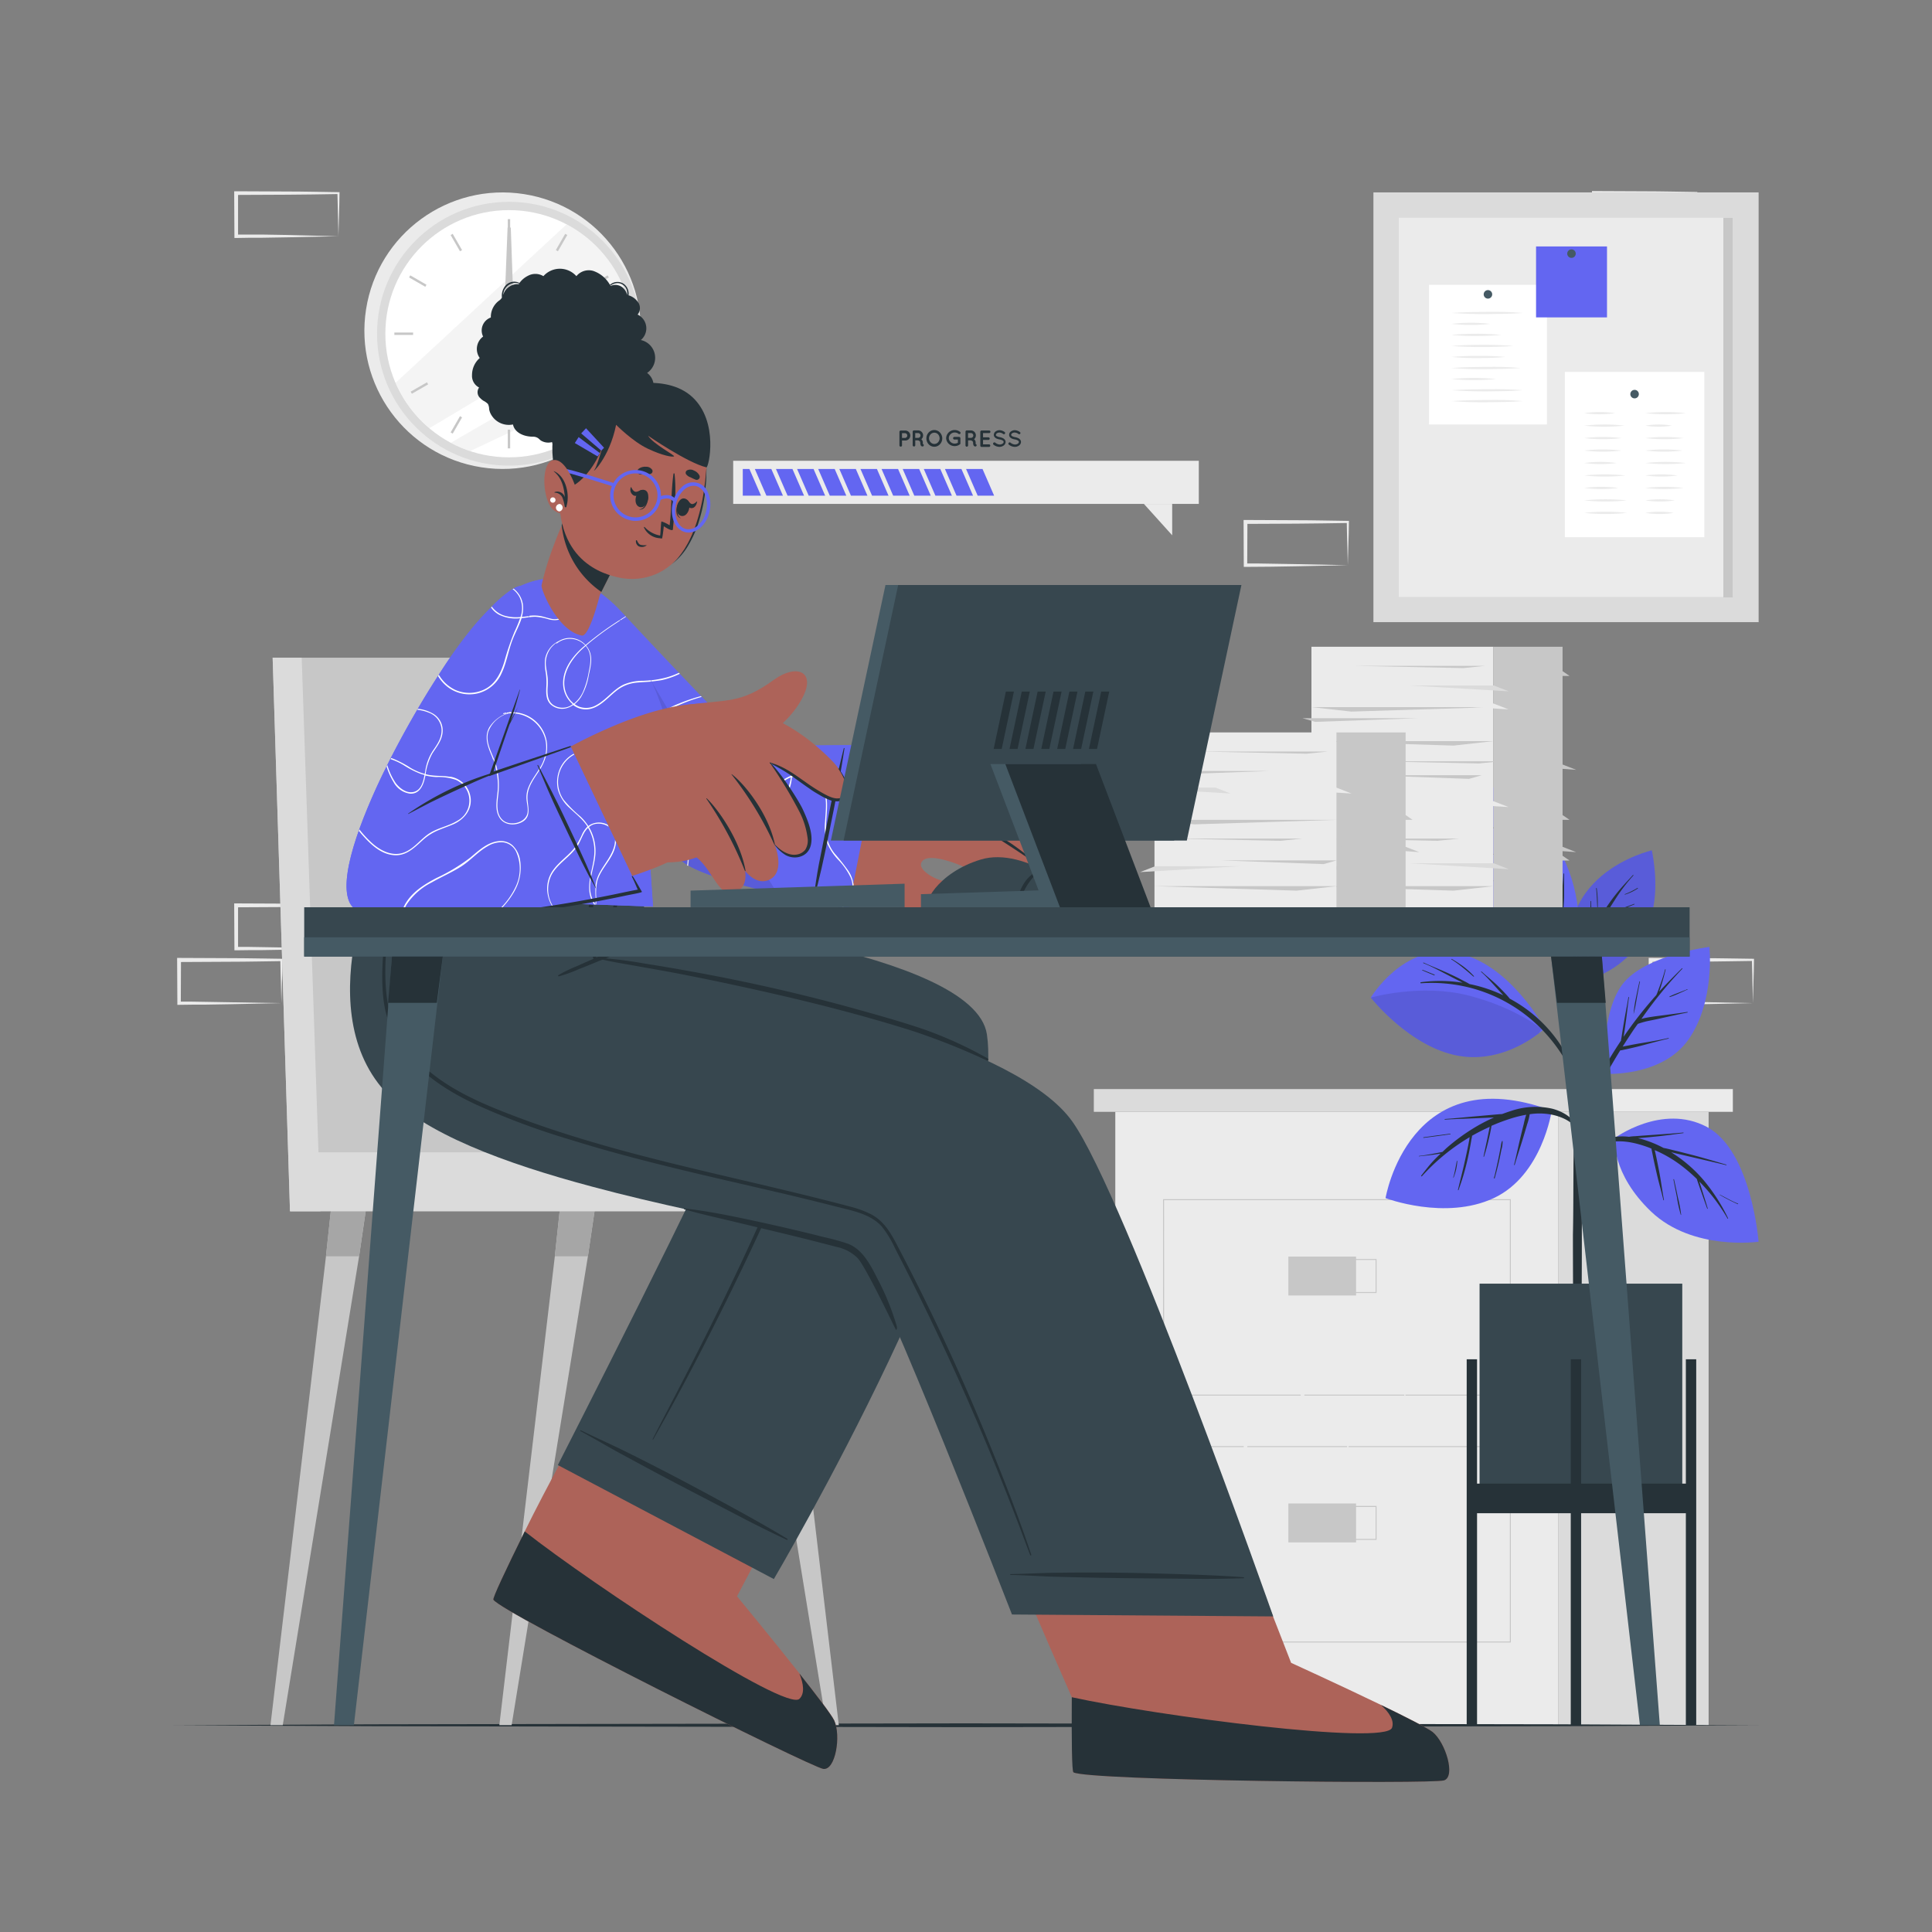 <svg xmlns="http://www.w3.org/2000/svg" viewBox="0 0 500 500"><rect x="0" y="0" width="500" height="500" fill="#808080" stroke="none"/><g id="freepik--background-complete--inject-286"><rect x="288.64" y="287.74" width="114.69" height="158.72" style="fill:#ebebeb"></rect><rect x="283.08" y="281.85" width="125.81" height="5.89" style="fill:#dbdbdb"></rect><rect x="408.89" y="281.85" width="39.57" height="5.89" style="fill:#ebebeb"></rect><rect x="403.33" y="287.74" width="38.86" height="158.72" style="fill:#dbdbdb"></rect><path d="M391,361.18H301V310.35h90Zm-89.71-.25h89.46V310.6H301.26Z" style="fill:#c7c7c7"></path><rect x="333.43" y="325.2" width="17.52" height="10.07" style="fill:#c7c7c7"></rect><path d="M356.25,334.63H338.48v-8.8h17.77Zm-17.52-.25H356v-8.3H338.73Z" style="fill:#c7c7c7"></path><path d="M391,425.08H301V374.25h90Zm-89.71-.25h89.46V374.5H301.26Z" style="fill:#c7c7c7"></path><rect x="333.43" y="389.1" width="17.52" height="10.07" style="fill:#c7c7c7"></rect><path d="M356.25,398.53H338.48v-8.8h17.77Zm-17.52-.25H356V390H338.73Z" style="fill:#c7c7c7"></path><path d="M87.59,245.5l-13.12.28-6.66.11c-2.23,0-4.47,0-6.7.05h-.44v-.45l-.06-11.19v-.5h.5l13.24.06c4.42,0,8.83.11,13.24.16h.28v.27c0,1.9-.09,3.78-.13,5.65Zm0,0-.14-5.66c0-1.86-.11-3.7-.13-5.53l.27.27c-4.41,0-8.82.16-13.24.16l-13.24.07.5-.5,0,11.19-.45-.45c2.18,0,4.36,0,6.55.06l6.58.11Z" style="fill:#ebebeb"></path><path d="M72.82,259.61l-13.12.28L53,260c-2.23,0-4.47,0-6.7.05H45.9v-.45l-.06-11.19v-.5h.5l13.24.06c4.41,0,8.83.11,13.24.16h.28v.27c0,1.9-.08,3.78-.13,5.65Zm0,0L72.68,254c-.05-1.86-.11-3.7-.13-5.53l.27.27c-4.41.05-8.83.16-13.24.16l-13.24.07.5-.5-.05,11.19-.45-.45c2.18,0,4.36,0,6.55.06l6.58.11Z" style="fill:#ebebeb"></path><path d="M363.58,366.85l-13.12.28-6.66.11c-2.23.05-4.47,0-6.7.05h-.44v-.45l-.06-11.19v-.5h.5l13.24.06c4.42,0,8.83.11,13.24.16h.28v.27c0,1.9-.09,3.78-.14,5.65Zm0,0-.14-5.66c0-1.86-.11-3.7-.13-5.53l.27.27c-4.41.05-8.82.16-13.24.16l-13.24.07.5-.5-.05,11.19-.45-.45c2.18,0,4.36,0,6.55.06l6.58.11Z" style="fill:#ebebeb"></path><path d="M348.81,381l-13.12.28-6.67.11c-2.22,0-4.46,0-6.69,0h-.44V381l-.05-11.19v-.5h.5l13.24.06c4.41,0,8.83.11,13.24.16h.28v.27c0,1.9-.08,3.78-.13,5.65Zm0,0-.14-5.66c-.05-1.86-.11-3.7-.13-5.53l.27.27c-4.41,0-8.83.16-13.24.16l-13.24.07.5-.5L322.78,381l-.45-.45c2.18,0,4.36,0,6.55.06l6.57.11Z" style="fill:#ebebeb"></path><path d="M453.66,259.61l-13.13.28-6.66.11c-2.22,0-4.46,0-6.69.05h-.45v-.45l-.05-11.19v-.5h.5l13.24.06c4.41,0,8.83.11,13.24.16h.27v.27c0,1.9-.08,3.78-.13,5.65Zm0,0-.14-5.66c0-1.86-.12-3.7-.13-5.53l.27.27c-4.41.05-8.83.16-13.24.16l-13.24.07.5-.5-.06,11.19-.44-.45c2.18,0,4.36,0,6.54.06l6.58.11Z" style="fill:#ebebeb"></path><path d="M438.89,61.14l-13.13.28-6.66.11c-2.22,0-4.46,0-6.69.06H412v-.45l0-11.19v-.5h.51l13.24.06c4.41,0,8.82.12,13.24.17h.27V50c0,1.9-.09,3.79-.13,5.66Zm0,0-.14-5.65c-.05-1.87-.12-3.71-.14-5.54l.28.27c-4.42.06-8.83.16-13.24.17l-13.24.06.5-.5-.06,11.19-.44-.44c2.18,0,4.35,0,6.54,0l6.58.11Z" style="fill:#ebebeb"></path><path d="M453.66,75.25l-13.13.28-6.66.11c-2.22,0-4.46,0-6.69.06h-.45v-.45l-.05-11.19v-.5h.5l13.24.06c4.41,0,8.83.12,13.24.17h.27v.27c0,1.9-.08,3.79-.13,5.66Zm0,0-.14-5.65c0-1.87-.12-3.71-.13-5.54l.27.27c-4.41.06-8.83.16-13.24.17l-13.24.06.5-.5-.06,11.19-.44-.44c2.18,0,4.36,0,6.54,0l6.58.11Z" style="fill:#ebebeb"></path><path d="M87.59,61.14l-13.12.28-6.66.11c-2.23,0-4.47,0-6.7.06h-.44v-.45L60.61,50v-.5h.5l13.24.06c4.42,0,8.83.12,13.24.17h.28V50c0,1.9-.09,3.79-.13,5.66Zm0,0-.14-5.65c0-1.87-.11-3.71-.13-5.54l.27.27c-4.41.06-8.82.16-13.24.17l-13.24.06.5-.5,0,11.19-.45-.44c2.18,0,4.36,0,6.55,0l6.58.11Z" style="fill:#ebebeb"></path><path d="M348.81,146.27l-13.12.28-6.67.11c-2.22.05-4.46,0-6.69.05h-.44v-.45l-.05-11.19v-.5h.5l13.24.06c4.41,0,8.83.12,13.24.17h.28v.27c0,1.9-.08,3.79-.13,5.65Zm0,0-.14-5.65c-.05-1.87-.11-3.71-.13-5.54l.27.27c-4.41.05-8.83.16-13.24.17l-13.24.06.5-.5-.05,11.19-.45-.45c2.18,0,4.36,0,6.55.06l6.57.11Z" style="fill:#ebebeb"></path><circle cx="130.08" cy="85.58" r="35.78" transform="translate(25.37 200.82) rotate(-81.08)" style="fill:#ebebeb"></circle><circle cx="131.72" cy="86.37" r="34.14" style="fill:#dbdbdb"></circle><circle cx="131.72" cy="86.37" r="31.99" style="fill:#fff"></circle><path d="M163,79.58c-14.56,8.83-38.5,23.31-51.88,31.24a31.81,31.81,0,0,1-8.74-11.75l44.25-41A32,32,0,0,1,163,79.58Z" style="fill:#ebebeb;opacity:0.5"></path><path d="M163.68,87.49a31.73,31.73,0,0,1-2.11,10.39l-39.9,18.87a31.62,31.62,0,0,1-5-2.16C128.69,107.62,150.71,95,163.68,87.49Z" style="fill:#ebebeb;opacity:0.5"></path><rect x="131.41" y="56.71" width="0.62" height="4.85" style="fill:#c7c7c7"></rect><rect x="117.79" y="60.36" width="0.62" height="4.85" transform="translate(-15.57 67.45) rotate(-30)" style="fill:#c7c7c7"></rect><rect x="107.82" y="70.33" width="0.62" height="4.85" transform="translate(-8.95 130.01) rotate(-60)" style="fill:#c7c7c7"></rect><rect x="102.06" y="86.06" width="4.85" height="0.62" style="fill:#c7c7c7"></rect><rect x="105.7" y="99.68" width="4.85" height="0.62" transform="matrix(0.87, -0.5, 0.5, 0.87, -35.52, 67.49)" style="fill:#c7c7c7"></rect><rect x="115.68" y="109.66" width="4.85" height="0.62" transform="translate(-36.16 157.34) rotate(-60.03)" style="fill:#c7c7c7"></rect><rect x="131.41" y="111.19" width="0.62" height="4.85" style="fill:#c7c7c7"></rect><rect x="145.03" y="107.54" width="0.62" height="4.85" transform="translate(-35.51 87.4) rotate(-30)" style="fill:#c7c7c7"></rect><rect x="155" y="97.57" width="0.62" height="4.85" transform="translate(-8.95 184.49) rotate(-60)" style="fill:#c7c7c7"></rect><rect x="156.54" y="86.06" width="4.85" height="0.62" style="fill:#c7c7c7"></rect><rect x="152.89" y="72.44" width="4.85" height="0.62" transform="translate(-15.57 87.4) rotate(-30)" style="fill:#c7c7c7"></rect><rect x="142.92" y="62.47" width="4.85" height="0.62" transform="translate(18.34 157.32) rotate(-60.03)" style="fill:#c7c7c7"></rect><polygon points="132.19 58.9 133.24 88.53 130.2 88.5 131.36 58.89 132.19 58.9" style="fill:#c7c7c7"></polygon><polygon points="150.64 76.04 130.71 88.76 129.26 86.1 150.25 75.32 150.64 76.04" style="fill:#a6a6a6"></polygon><path d="M132.76,86.37a1,1,0,1,1-1-1A1,1,0,0,1,132.76,86.37Z" style="fill:#c7c7c7"></path></g><g id="freepik--Floor--inject-286"><polygon points="44.88 446.5 96.16 446.25 147.44 446.16 250 446 352.56 446.16 403.84 446.25 455.12 446.5 403.84 446.74 352.56 446.83 250 446.99 147.44 446.83 96.16 446.74 44.88 446.5" style="fill:#263238"></polygon></g><g id="freepik--Board--inject-286"><rect x="355.44" y="49.79" width="99.69" height="111.22" style="fill:#dbdbdb"></rect><rect x="362" y="56.36" width="86.55" height="98.14" style="fill:#ebebeb"></rect><rect x="369.83" y="73.71" width="30.51" height="36.15" style="fill:#fff"></rect><path d="M386.18,76.17a1.1,1.1,0,1,1-1.1-1.09A1.1,1.1,0,0,1,386.18,76.17Z" style="fill:#455a64"></path><path d="M375.63,81c3.09-.24,6.17-.26,9.26-.29s6.17,0,9.25.29c-3.08.23-6.17.25-9.25.28S378.72,81.19,375.63,81Z" style="fill:#ebebeb"></path><path d="M375.63,83.81a45.32,45.32,0,0,1,10.06,0,43.77,43.77,0,0,1-10.06,0Z" style="fill:#ebebeb"></path><path d="M375.63,86.67c2.15-.22,4.29-.28,6.43-.29a62.88,62.88,0,0,1,6.43.29c-2.14.22-4.29.28-6.43.29S377.78,86.89,375.63,86.67Z" style="fill:#ebebeb"></path><path d="M375.63,89.53c2.68-.23,5.37-.28,8.05-.29s5.36.06,8,.29c-2.68.22-5.36.27-8,.28S378.31,89.75,375.63,89.53Z" style="fill:#ebebeb"></path><path d="M375.63,92.38c2.33-.22,4.66-.27,7-.28s4.66.06,7,.28c-2.33.23-4.66.28-7,.29S378,92.61,375.63,92.38Z" style="fill:#ebebeb"></path><path d="M375.63,95.24c3-.24,6-.25,8.95-.29s6,0,8.94.29c-3,.24-6,.25-8.94.29S378.61,95.48,375.63,95.24Z" style="fill:#ebebeb"></path><path d="M375.63,98.1a57.75,57.75,0,0,1,11.56,0,59.8,59.8,0,0,1-11.56,0Z" style="fill:#ebebeb"></path><path d="M375.63,101c3.09-.23,6.17-.25,9.26-.28s6.17,0,9.25.28c-3.08.24-6.17.26-9.25.29S378.72,101.19,375.63,101Z" style="fill:#ebebeb"></path><path d="M375.63,103.81c3.09-.24,6.17-.25,9.26-.29s6.17,0,9.25.29c-3.08.24-6.17.25-9.25.29S378.72,104.05,375.63,103.81Z" style="fill:#ebebeb"></path><rect x="404.98" y="96.25" width="36.1" height="42.78" style="fill:#fff"></rect><path d="M424.13,102a1.1,1.1,0,1,1-1.1-1.1A1.09,1.09,0,0,1,424.13,102Z" style="fill:#455a64"></path><path d="M410,106.93a27.8,27.8,0,0,1,8,0,28.78,28.78,0,0,1-8,0Z" style="fill:#ebebeb"></path><path d="M410,110.15a45.09,45.09,0,0,1,5.18-.29,43,43,0,0,1,5.19.29,46.5,46.5,0,0,1-10.37,0Z" style="fill:#ebebeb"></path><path d="M410,113.38a40,40,0,0,1,9.61,0,41.37,41.37,0,0,1-9.61,0Z" style="fill:#ebebeb"></path><path d="M410,116.6a41.37,41.37,0,0,1,9.61,0,40,40,0,0,1-9.61,0Z" style="fill:#ebebeb"></path><path d="M410,119.83a30.13,30.13,0,0,1,8.34,0,31.19,31.19,0,0,1-8.34,0Z" style="fill:#ebebeb"></path><path d="M410,123.05a51.06,51.06,0,0,1,10.68,0,49.31,49.31,0,0,1-10.68,0Z" style="fill:#ebebeb"></path><path d="M410,126.28a33.68,33.68,0,0,1,8.82,0,33.68,33.68,0,0,1-8.82,0Z" style="fill:#ebebeb"></path><path d="M410,129.5a54.65,54.65,0,0,1,11.05,0,52.78,52.78,0,0,1-11.05,0Z" style="fill:#ebebeb"></path><path d="M410,132.73a48.66,48.66,0,0,1,5.53-.29,46.4,46.4,0,0,1,5.52.29,48.61,48.61,0,0,1-5.52.29A51.08,51.08,0,0,1,410,132.73Z" style="fill:#ebebeb"></path><path d="M425.81,106.93a47.58,47.58,0,0,1,10.49,0,49.27,49.27,0,0,1-10.49,0Z" style="fill:#ebebeb"></path><path d="M425.81,110.15a20.09,20.09,0,0,1,3.45-.29,19.1,19.1,0,0,1,3.44.29,20.61,20.61,0,0,1-6.89,0Z" style="fill:#ebebeb"></path><path d="M425.81,113.38a42.14,42.14,0,0,1,9.87,0,43.63,43.63,0,0,1-9.87,0Z" style="fill:#ebebeb"></path><path d="M425.81,116.6a41.28,41.28,0,0,1,9.6,0,39.87,39.87,0,0,1-9.6,0Z" style="fill:#ebebeb"></path><path d="M425.81,119.83a47.58,47.58,0,0,1,10.49,0,49.27,49.27,0,0,1-10.49,0Z" style="fill:#ebebeb"></path><path d="M425.81,123.05a31.19,31.19,0,0,1,8.34,0,30.13,30.13,0,0,1-8.34,0Z" style="fill:#ebebeb"></path><path d="M425.81,126.28a42.14,42.14,0,0,1,9.87,0,42.14,42.14,0,0,1-9.87,0Z" style="fill:#ebebeb"></path><path d="M425.81,129.5a26.13,26.13,0,0,1,7.63,0,25.24,25.24,0,0,1-7.63,0Z" style="fill:#ebebeb"></path><path d="M425.81,132.73a21.5,21.5,0,0,1,3.66-.29,20.53,20.53,0,0,1,3.66.29,21.5,21.5,0,0,1-3.66.29A22.57,22.57,0,0,1,425.81,132.73Z" style="fill:#ebebeb"></path><rect x="397.53" y="63.78" width="18.36" height="18.36" style="fill:#6366F1"></rect><path d="M407.8,65.64a1.1,1.1,0,1,1-1.09-1.1A1.1,1.1,0,0,1,407.8,65.64Z" style="fill:#455a64"></path><rect x="446" y="56.36" width="2.48" height="98.25" style="fill:#c7c7c7"></rect></g><g id="freepik--Character--inject-286"><polygon points="191.23 305.26 194.15 325.14 213.89 446.46 217.08 446.46 202.72 325.14 200.6 305.26 191.23 305.26" style="fill:#c7c7c7"></polygon><polygon points="200.6 305.26 191.23 305.26 194.15 325.14 202.72 325.14 200.6 305.26" style="fill:#a6a6a6"></polygon><polygon points="129.23 446.46 132.41 446.46 152.15 325.14 155.07 305.26 145.71 305.26 143.59 325.14 129.23 446.46" style="fill:#c7c7c7"></polygon><polygon points="145.71 305.26 143.59 325.14 152.15 325.14 155.07 305.26 145.71 305.26" style="fill:#a6a6a6"></polygon><polygon points="70 446.46 73.18 446.46 92.93 325.14 95.84 305.26 86.48 305.26 84.36 325.14 70 446.46" style="fill:#c7c7c7"></polygon><polygon points="84.36 325.14 92.93 325.14 95.84 305.26 86.48 305.26 84.36 325.14" style="fill:#a6a6a6"></polygon><polygon points="75.05 313.47 219.74 313.47 219.74 298.23 165.57 298.23 147.37 170.21 70.56 170.21 75.05 313.47" style="fill:#c7c7c7"></polygon><polygon points="75.67 298.23 219.74 298.23 219.74 313.47 75.12 313.47 75.67 298.23" style="fill:#dbdbdb"></polygon><polygon points="75.05 313.47 82.94 313.47 78.08 170.21 70.56 170.21 75.05 313.47" style="fill:#dbdbdb"></polygon><path d="M213.06,457.79c-3.19-.44-83.33-40.43-85.37-43.79-.25-.39,3.2-7.71,8.11-17.67,11.08-22.53,33.25-60.63,33.25-60.63l48.25,27.11-26.56,50.31s8.91,10.79,16.15,19.95c0,0,0,0,0,0,4.45,5.63,8.28,10.65,9,12.15C217.71,449.18,216.24,458.23,213.06,457.79Z" style="fill:#ad6359"></path><path d="M213.06,457.79c-3.19-.44-83.33-40.43-85.37-43.79-.25-.39,3.2-7.71,8.11-17.67,17.81,14,67.53,46.76,71.09,43.33,1.42-1.37,1.07-3.88,0-6.55,4.45,5.63,8.28,10.65,9,12.15C217.71,449.18,216.24,458.23,213.06,457.79Z" style="fill:#263238"></path><path d="M200.27,408.66l-55.9-29.5s42.65-83.58,41.53-85c-3.92-5.05-51.14-2.75-71.54-23-21.59-21.46-5.1-52-5.1-52h56.43s-.52,15.31,1.91,17.32c1.6,1.33,84.56,9.33,87.81,31.22C261,305.52,200.27,408.66,200.27,408.66Z" style="fill:#37474f"></path><path d="M203.76,398.24c-6.73-4.06-13.62-7.8-20.53-11.53s-13.87-7.36-20.9-10.84c-4-2-8-3.74-12-5.7a.11.11,0,0,0-.11.2c3.48,1.87,6.87,3.92,10.34,5.8s6.85,3.71,10.29,5.54c6.93,3.67,13.91,7.27,20.87,10.9,3.92,2.06,7.89,4,11.88,5.89A.15.15,0,0,0,203.76,398.24Z" style="fill:#263238"></path><path d="M208.12,284.85c-1.39-2.87-5.07-3.29-7.81-4q-11.25-2.82-22.51-5.61c-13.29-3.29-27-6.4-38.91-13.44-5.69-3.37-11.21-7.62-14-13.76S122,235.39,122,228.91c0-1.61.09-3.21.19-4.81,0-.14-.21-.13-.21,0-.42,6.38-1.07,12.77.36,19.09a25.67,25.67,0,0,0,3.58,8.61,29.76,29.76,0,0,0,6.48,6.82c10.54,8.26,23.75,12.22,36.53,15.48,7.22,1.84,14.47,3.6,21.71,5.37l11.18,2.74c1.57.38,3.35.7,4.59,1.81a4.84,4.84,0,0,1,1.38,4.05,15.58,15.58,0,0,1-1.13,4.45c-.67,1.75-1.38,3.49-2.09,5.23q-2.06,5.1-4.24,10.14-4.38,10.17-9.11,20.19c-6.27,13.32-13,26.44-19.81,39.48-.85,1.62-1.68,3.26-2.51,4.89-.06.1.09.18.15.08,7.32-12.89,14.16-26.07,20.67-39.38s12.62-26.65,17.85-40.4C208.44,290.33,209.32,287.34,208.12,284.85Z" style="fill:#263238"></path><path d="M373.72,460.76c-3.06,1-92.62.05-95.92-2.09-.4-.24-.42-19.43-.42-19.43-14.71-33.39-28-65.68-28-65.68l62.61-.08,22.15,56.86s12.74,5.81,23.25,10.89l0,0c6.46,3.12,12.1,6,13.38,7C374.14,451,376.77,459.77,373.72,460.76Z" style="fill:#ad6359"></path><path d="M373.72,460.76c-3.06,1-92.62.05-95.92-2.09-.4-.24-.49-8.33-.42-19.43,22.14,4.83,81.16,12.55,82.87,7.91.68-1.85-.74-4-2.85-5.9,6.46,3.12,12.1,6,13.38,7C374.14,451,376.77,459.77,373.72,460.76Z" style="fill:#263238"></path><path d="M329.51,418.33l-67.61-.5s-34-87.58-39.49-93.45c-2.78-3-21.39-6.29-43.61-11.16l-.12,0c-8.21-1.8-16.92-3.82-25.49-6.13-22.3-5.95-43.75-13.77-53.52-24.58-20.44-22.59,0-63.41,0-63.41h57.57s1.43,17.77-3,28.65c0,0,42.36,6.22,78,17.79,20.21,6.55,38.27,14.84,45.27,24.7C291.2,309.48,329.51,418.33,329.51,418.33Z" style="fill:#37474f"></path><path d="M321.88,408.19c-7.84-.58-15.67-.78-23.53-1s-15.7-.27-23.54-.18c-4.43,0-8.85.3-13.27.36a.11.11,0,0,0,0,.22c4,.08,7.9.38,11.85.48s7.78.2,11.68.27c7.85.13,15.7.17,23.54.25,4.43.05,8.85,0,13.27-.14A.15.15,0,0,0,321.88,408.19Z" style="fill:#263238"></path><path d="M129,227.47a4.31,4.31,0,0,1-.32.77.09.09,0,0,0,0,.13c-.76,2.36-1.08,4.87-1.81,7.23a11.34,11.34,0,0,1-4.37,6.24c-4.46,3.1-9.84,4.51-15,5.79a.15.15,0,0,0,.05.29,28.4,28.4,0,0,0,8.86-1.36,22.92,22.92,0,0,0,7.47-3.58,11.65,11.65,0,0,0,4.29-6.45,39,39,0,0,0,.75-4.16,33,33,0,0,0,.52-4.85A.23.23,0,0,0,129,227.47Z" style="fill:#263238"></path><path d="M164.79,243.76a65.5,65.5,0,0,0-10.35,4l-.17.07a2.78,2.78,0,0,0,.16-.63l.12-.75c0-.25.06-.52.08-.78l0-.4v0a3.09,3.09,0,0,0,2.22-1.14,8.38,8.38,0,0,0,1.39-3.26c.39-1.47.74-2.95,1.06-4.44.36-1.66.67-3.32.93-5a31.93,31.93,0,0,0,.57-5,.23.23,0,0,0-.46-.05c-.39,1.52-.57,3.1-.86,4.65s-.62,3.09-1,4.63-.74,3.07-1.16,4.59c-.38,1.35-.76,3.32-2.33,3.76-3.23.92-1.78-6.33-1.64-7.75.33-3.29.54-6.64,1.11-9.89,0-.14-.18-.19-.21-.05-.7,3-1.51,5.93-2,9-.26,1.48-.45,3-.61,4.48a6.94,6.94,0,0,0,.3,3.86,2.86,2.86,0,0,0,2.13,1.58c0,.11-.06.22-.1.33s-.15.48-.21.73-.11.49-.17.73a1.87,1.87,0,0,0-.11.9.42.42,0,0,0,.16.19c-1.38.6-2.76,1.2-4.13,1.83a37.22,37.22,0,0,0-5,2.41c-.18.09,0,.35.14.31a35.87,35.87,0,0,0,5.2-1.88c1.73-.66,3.44-1.37,5.15-2.08a64.66,64.66,0,0,0,9.84-4.58A.17.17,0,0,0,164.79,243.76Z" style="fill:#263238"></path><path d="M256.8,375.49q-5.34-13.25-11.31-26.21T232.88,323.6c-1.92-3.67-3.67-7.39-7.51-9.38a27.8,27.8,0,0,0-5.53-2c-2.24-.6-4.49-1.17-6.74-1.74-18.34-4.64-36.87-8.46-55.09-13.56-9.1-2.56-18.13-5.43-26.94-8.88-7.15-2.79-14.29-6-20.24-11a32.24,32.24,0,0,1-7.26-8.27c-2.26-3.78-7.54-14.06.28-45.18,0-.14-.15-.24-.19-.11-6.23,22.17-4.92,34.24-3.78,38.65A28.22,28.22,0,0,0,105,272.5c4.61,5.89,11.11,10,17.78,13.16a187,187,0,0,0,24.69,9.25c18.15,5.68,36.77,9.67,55.26,14,4.59,1.09,9.17,2.2,13.74,3.37,4.08,1.05,8.85,1.87,11.78,5.19a27.87,27.87,0,0,1,3.41,5.64c1.1,2.12,2.18,4.24,3.26,6.37q3.3,6.54,6.46,13.14,12.48,26.07,22.71,53.14c.84,2.24,1.67,4.47,2.53,6.7.07.17.33.09.28-.08C263.89,393.33,260.39,384.37,256.8,375.49Z" style="fill:#263238"></path><path d="M232.07,343.18a65.55,65.55,0,0,0-4.88-12.05c-1.8-3.53-3.82-7.74-7.74-9.25a56.78,56.78,0,0,0-6.41-1.76q-3.4-.87-6.82-1.68-6.83-1.62-13.7-3.06c-5.09-1.06-10.24-2.07-15.42-2.63-.12,0-.13.18,0,.22,4.38,1.27,8.85,2.23,13.28,3.3s8.66,2.06,13,3.11,8.86,2.2,13.28,3.36a10.74,10.74,0,0,1,5.18,2.74c2,1.94,8.8,16.29,9.91,18.43C232,344.54,232.25,343.83,232.07,343.18Z" style="fill:#263238"></path><path d="M255.62,273.93a104.53,104.53,0,0,0-16.43-7.51c-6.46-2.2-13.06-4-19.65-5.84-13.55-3.69-27.29-6.77-41.12-9.25q-5.91-1.07-11.83-2A106.28,106.28,0,0,0,155,247.89c-.14,0-.16.2,0,.24,3.42.84,6.94,1.37,10.42,2s6.86,1.2,10.28,1.86q10.26,2,20.46,4.28c13.45,3,26.92,6.39,40.07,10.55a175.91,175.91,0,0,1,19.19,7.65A.29.29,0,0,0,255.62,273.93Z" style="fill:#263238"></path><path d="M152,115.73a4.92,4.92,0,0,0,7.64-4.57,4.52,4.52,0,0,0,5.49-.48,4.34,4.34,0,0,0,.3-5.74s0,0,0,0a4.41,4.41,0,0,1-.51,5.44,4,4,0,0,1-4.36.74,5.46,5.46,0,0,0,4-1.58,4.2,4.2,0,0,0,.78-4.59,6.19,6.19,0,0,0,3.73-4.12,4.23,4.23,0,0,0-1.6-4.32A4.71,4.71,0,0,0,165.85,88a3.94,3.94,0,0,0-.84-6.59,2.65,2.65,0,0,0,.33-2.85,4.46,4.46,0,0,0-2.67-2.13,3.19,3.19,0,0,0-1.08-2.84,2.89,2.89,0,0,0-3.74.13,7.88,7.88,0,0,0-4.33-3.61,4.12,4.12,0,0,0-4.35,1.36,5.71,5.71,0,0,0-8.54,0,4,4,0,0,0-4-.09,6,6,0,0,0-2.19,1.85,3,3,0,0,0-3.47.53A4,4,0,0,0,129.9,77a2.13,2.13,0,0,1-.67.75,5.22,5.22,0,0,0-2.2,4.42,3.56,3.56,0,0,0-2,4.93,4,4,0,0,0-.87,5.55,5.84,5.84,0,0,0-2,4.42,3.38,3.38,0,0,0,1.83,3.22,2.05,2.05,0,0,0,.26,2.71,4.63,4.63,0,0,0,.87.72,4.31,4.31,0,0,1,1.17.84,3.14,3.14,0,0,1,.3,1.36,5,5,0,0,0,.28.93,5.29,5.29,0,0,0,5.89,3c.33,1.7,1.95,2.67,3.56,3a8.5,8.5,0,0,0,1.59.17,2.27,2.27,0,0,1,1.35.38c.25.18.46.42.72.61a3.65,3.65,0,0,0,2.89.4C143.87,119,149.53,119.17,152,115.73ZM130.87,74.5a3.18,3.18,0,0,1,3.49-1.12l-.08.15s-.44,0-.65,0a4,4,0,0,0-1.13.29,4.27,4.27,0,0,0-1.85,1.54,4.6,4.6,0,0,0-.45,1,.61.61,0,0,0,0,.12A3.82,3.82,0,0,1,130.87,74.5Zm30.57.2A3,3,0,0,0,158,74l-.06-.08c1.1-.7,2.3-1,3.46-.06a2.61,2.61,0,0,1,.89,2.5h0A3.39,3.39,0,0,0,161.44,74.7ZM143,114.47h0a5.51,5.51,0,0,0,7.32,2.3C147.65,118.38,144.35,118.2,143,114.47Z" style="fill:#263238"></path><path d="M148,164.21c8.44,24.07,23.5,52.38,29.05,56.62,7,5.37,50.23,11.83,52.35,11.82,5.24-.05,8.6-36,3-36.2-8.54-.28-36.43-1-38.47-2.7s-16.83-16.57-32.14-33.46C151.23,148.62,142.78,149.27,148,164.21Z" style="fill:#ad6359"></path><path d="M222.73,231.37c.62.23,9.35,3.46,14.62,4.37,3.94.68,15.32,2.33,16.5-1.93.8-2.9-5.78-4.66-10.4-6-2.44-.71-5.58-2.82-5.06-4.4.91-2.75,7.19-.79,11.39,1.06,8.12,3.57,19.16,10.41,23.38,6,1.6-1.66-.74-4.09-4-6.36,5.19,2.49,10.65,4.41,12.49,2.64,1.06-1,1-2.23.18-3.53,1.55.32,2.86.07,3.68-1,1.39-1.82.35-4.17-1.65-6.48a1.85,1.85,0,0,0,1.32-1.1c2.77-5.46-15.57-18.2-21.5-18.93-17.46-2.14-35.29.62-35.29.62C222.28,202.41,222.72,231.36,222.73,231.37Z" style="fill:#ad6359"></path><path d="M246,212.92a29,29,0,0,1,11.83,3.1c4.63,2.36,7.86,5.37,11.85,8.32.11.08,0,.24-.11.17-1.91-1.41-9.72-6.6-11.71-7.76A27.86,27.86,0,0,0,246,213S245.94,212.92,246,212.92Z" style="fill:#263238"></path><path d="M248.34,205.35a69.64,69.64,0,0,1,13.71,3.1c4.8,1.8,8.77,5.18,12.67,8.41q3.51,2.92,6.89,6c.09.09,0,.25-.12.17q-5.94-5-12.18-9.7a36.59,36.59,0,0,0-12.88-6.23c-2.67-.69-5.38-1.18-8.09-1.66A0,0,0,0,1,248.34,205.35Z" style="fill:#263238"></path><path d="M252.41,198.51c4.44.41,8.32.75,12.42,2.64,5.43,2.51,10.93,7.15,12.86,8.8,2.13,1.82,4.2,3.71,6.24,5.63.08.08-.05.22-.14.15a146,146,0,0,0-14.71-11.64,29.31,29.31,0,0,0-7.94-4,52.71,52.71,0,0,0-8.73-1.56A0,0,0,0,1,252.41,198.51Z" style="fill:#263238"></path><path d="M227.92,192.73l-8.33,42.32s-36.06-6.06-43.21-12.24-22.92-40.41-28.31-57.25,3.37-17.39,12.59-7.42,32.11,34.07,33.29,34.52S227.92,192.73,227.92,192.73Z" style="fill:#6366F1"></path><path d="M162,159.6l-.1-.11-1,.63a82.2,82.2,0,0,0-9.32,6.76,5.63,5.63,0,0,0-3.67-1.78c0,.08,0,.16.08.25a5.14,5.14,0,0,1,3.43,1.66l-.67.56a21.28,21.28,0,0,0-1.52,1.49c0,.09.06.18.1.27.24-.27.5-.54.75-.79.47-.48,1-.92,1.49-1.37a5.38,5.38,0,0,1,.69,1.08c.88,1.82.46,3.86.07,5.74-.14.7-.29,1.4-.47,2.1l.14.35c.15-.55.27-1.1.39-1.65.41-1.94,1-4.08.31-6a5.31,5.31,0,0,0-1-1.72,74.37,74.37,0,0,1,7.66-5.72C160.26,160.73,161.14,160.16,162,159.6Zm13.69,14.53a21.37,21.37,0,0,1-3.15,1.18,26.11,26.11,0,0,1-6.09.88,12.43,12.43,0,0,0-5.21,1.06c-2.56,1.3-4.29,3.78-6.79,5.18,0,.11.09.22.14.34,1.84-1,3.37-2.74,5-4a9.8,9.8,0,0,1,5.2-2.11,56.22,56.22,0,0,0,6.34-.62,20.71,20.71,0,0,0,4.81-1.67A2.55,2.55,0,0,1,175.71,174.13Zm2.06,43.41a40.42,40.42,0,0,0-2.86-6.83c-.38-.77-.75-1.55-1.13-2.32a11.36,11.36,0,0,0,1.65,0c.1,0,.09-.17,0-.16a9.83,9.83,0,0,1-1.71.05c-.18-.34-.35-.69-.53-1,0-.08-.19,0-.15.07.14.32.29.64.44,1-3.78-.3-7.07-2.7-9.64-5.45.15.31.31.61.46.91a15.41,15.41,0,0,0,8.07,4.54,11.63,11.63,0,0,0,1.17.13c1.78,3.78,4,7.54,4.41,11.75a16,16,0,0,1-.11,3.72l.28.16c0-.32.08-.65.11-1A15.88,15.88,0,0,0,177.77,217.54Zm15.94-25a17.21,17.21,0,0,1-3.14.26,22.25,22.25,0,0,0-5.53.4,14.85,14.85,0,0,0-4.57,2.11c-2.21,1.46-4.79,3.44-7.58,2.37-2.55-1-3.95-3.86-4.34-6.4a6.67,6.67,0,0,1,3.16-7.16,22.86,22.86,0,0,1,4.07-2.06,48,48,0,0,1,4.94-1.71l.7-.19.19.2c-.45.12-.91.26-1.36.4a44.59,44.59,0,0,0-5.16,2A17,17,0,0,0,171,185c-2.41,2.06-2.65,5.22-1.6,8.06.93,2.53,3.11,4.93,6.05,4.34,2.69-.53,4.73-2.76,7.18-3.87a13.77,13.77,0,0,1,4.27-1.13c1.61-.16,3.23,0,4.85-.08a11.91,11.91,0,0,0,1.58-.16Zm27.15,36.11a8.2,8.2,0,0,0-1.23-3.2,57.83,57.83,0,0,0-3.65-4.62,10.13,10.13,0,0,1-2.18-5.9c-.15-3.67,1-7.54-.58-11a6.49,6.49,0,0,0-8.19-3.24,2.8,2.8,0,0,0-.91-2,4.36,4.36,0,0,0-2-1.05,7.62,7.62,0,0,0-5,.66,10.41,10.41,0,0,0-3.72,3.68,7.75,7.75,0,0,1-2.16,2.26,12.74,12.74,0,0,1-2.24,1c-1.33.5-2.76,1.15-3.16,2.64a3.92,3.92,0,0,0,1.78,4.1c3,2.06,7.19,1.44,10.24-.27a19.25,19.25,0,0,1-.75,2.09,14.44,14.44,0,0,1-3.36,4.4,12.38,12.38,0,0,0-3.14,4.09,8.74,8.74,0,0,0-.3,5.06,9.11,9.11,0,0,0,.47,1.48l.4.11a9.62,9.62,0,0,1-.71-4.36,7.94,7.94,0,0,1,2.28-4.8c1.13-1.22,2.45-2.28,3.47-3.61a12.89,12.89,0,0,0,2-4.18c.06-.19.12-.4.17-.59l.15-.09c3.36-2.2,6.16-6,6.42-10.14,2.46-.89,5.33-.65,7.11,1.49,2.33,2.77,1.66,6.78,1.47,10.09a13.27,13.27,0,0,0,.6,5.57,14.76,14.76,0,0,0,2.76,4.14,17.76,17.76,0,0,1,3.27,4.65,5.88,5.88,0,0,1-.41,5.45,9.28,9.28,0,0,1-1.95,2.28l.31.05a9.13,9.13,0,0,0,2.08-2.54,0,0,0,0,0,0,0,6.29,6.29,0,0,0,.68-1.89A5.58,5.58,0,0,0,220.86,228.61Zm-21-18.8a12,12,0,0,1-1.41,1.05c.82-3,1.44-6.1,3.82-8.24a8,8,0,0,1,2.43-1.48A13.72,13.72,0,0,1,199.86,209.81Zm4.9-9.24c0,.05,0,.11,0,.16a8.71,8.71,0,0,0-4,3,15,15,0,0,0-2.08,4.71c-.26.91-.49,1.83-.75,2.74a10.66,10.66,0,0,1-8.38,1.31c-1.73-.51-3.46-1.73-3.6-3.69-.13-1.8,1.28-2.71,2.76-3.27a9.74,9.74,0,0,0,3.55-1.82c1.12-1.08,1.79-2.52,2.85-3.66a7.52,7.52,0,0,1,5-2.34c1.87-.12,4.6.59,4.76,2.77A.08.08,0,0,0,204.76,200.57ZM147.35,153a2.65,2.65,0,0,0-.24.4,8.51,8.51,0,0,1-.22,4,6.74,6.74,0,0,1-.39,1.06,4.45,4.45,0,0,0,.05.5,1.32,1.32,0,0,0,.12-.2A8.49,8.49,0,0,0,147.35,153Z" style="fill:#fff"></path><path d="M214.21,217.26c1-5,2.08-10,2.92-15,.48-2.86,1-5.72,1.42-8.58,0-.11-.17-.16-.19,0-1.23,5-2.45,10-3.44,15s-2,10-3,15q-.79,4.27-1.32,8.59c0,.05.08.08.1,0C212.13,227.31,213.17,222.29,214.21,217.26Z" style="fill:#263238"></path><path d="M201.34,231.4l-1.61-.37c-3-.71-6.12-1.49-9-2.32l-1.12-.32-1.74-.53-.85-.26-.31-.1-.88-.29c-1.17-.39-2.27-.78-3.31-1.18l-.72-.29a24.68,24.68,0,0,1-4.63-2.35c-.13-.1-.27-.19-.39-.29a3.78,3.78,0,0,1-.36-.29c-7.16-6.17-22.92-40.4-28.31-57.25l-.18-.58a.5.5,0,0,0,0-.13c-.38-1.28-.76-2.88-1.13-4.62v0c-1.44-8.52,2.46-10.37,7.9-7.16C170.17,178.49,194.27,220.67,201.34,231.4Z" style="opacity:0.1"></path><path d="M169,234.63l-78.38-2.79s21.77-60.45,39-76.7c7.82-7.4,20.57-7.2,27.66,0,1.39,1.4,14,23.77,15.07,32.18,1,7.44-5.51,15.24-5.51,15.24Z" style="fill:#6366F1"></path><path d="M170.88,195.64l-.19.43a30.23,30.23,0,0,1-3.91,6.49l.21,3.08,0,.33,2,28.66-14.71-.52-.48,0-11.06-.39h-.23l-11.15-.4h-.31l-24.64-.88h0l-.5,0h0l-15.28-.54s2-5.51,5.23-13.65l.13-.34c1.76-4.4,3.87-9.53,6.22-15,0-.1.09-.21.14-.31q1-2.26,2-4.58c0-.1.09-.2.13-.29,2-4.42,4.1-8.95,6.29-13.35l.12-.25c1.25-2.5,2.52-5,3.81-7.35a3.72,3.72,0,0,1,.19-.34c4.1-7.57,8.35-14.31,12.42-18.92a2.09,2.09,0,0,1,.2-.22c.68-.77,1.37-1.49,2-2.13a19.5,19.5,0,0,1,3.32-2.52,1.27,1.27,0,0,1,.22-.13,20.62,20.62,0,0,1,11.76-2.78,4.41,4.41,0,0,1,.52,0,18.84,18.84,0,0,1,11.84,5.4,45,45,0,0,1,3.26,5.26s.05.09.08.14c2.34,4.15,5.44,10,7.88,15.51l.15.34a67.65,67.65,0,0,1,3,7.79c0,.12.07.23.1.35a18.67,18.67,0,0,1,.62,2.79A16.62,16.62,0,0,1,170.88,195.64Z" style="fill:#6366F1"></path><path d="M168.44,176.05c-.65.07-1.31.11-2,.14a12.43,12.43,0,0,0-5.21,1.06c-2.6,1.32-4.34,3.85-6.9,5.24a5.26,5.26,0,0,1-4.62.33,5.76,5.76,0,0,1-1-.59,7.85,7.85,0,0,0,1.66-1.84,16.18,16.18,0,0,0,2-5.6c.41-1.94,1-4.08.31-6a5.31,5.31,0,0,0-1-1.72,74.37,74.37,0,0,1,7.66-5.72l1.16-.77s-.05-.1-.08-.14a80.31,80.31,0,0,0-8.88,6.48,5.48,5.48,0,0,0-6.94-1,6.27,6.27,0,0,0-3.56,4.87,13.05,13.05,0,0,0,.21,3.36,17.45,17.45,0,0,1,.16,3.23c-.08,1.68-.23,3.58,1.06,4.88a4.38,4.38,0,0,0,4,1.06,5.59,5.59,0,0,0,1.87-.86,5.27,5.27,0,0,0,3.61,1.12c3.13-.23,5.26-3,7.56-4.8a9.8,9.8,0,0,1,5.2-2.11c1.27-.13,2.54-.16,3.8-.27Zm-20.77,6.58a4.37,4.37,0,0,1-4.52-.2c-1.52-1.09-1.51-3-1.42-4.65a15.63,15.63,0,0,0,0-2.37c-.09-.93-.29-1.85-.4-2.78a6.46,6.46,0,0,1,1.38-5.1,7.19,7.19,0,0,1,1.59-1.36c-.1.08-.2.15-.3.24s0,.17.1.12a5.43,5.43,0,0,1,7.34.48l-.67.56c-2.84,2.54-5.39,6-5,10a7,7,0,0,0,2.45,4.67A6.06,6.06,0,0,1,147.67,182.63Zm-1.25-3.51c-1.34-3.9,1-7.9,3.68-10.58.47-.48,1-.92,1.49-1.37a5.38,5.38,0,0,1,.69,1.08c.88,1.82.46,3.86.07,5.74a22.07,22.07,0,0,1-1.5,5.11,8.19,8.19,0,0,1-2.33,3A6.41,6.41,0,0,1,146.42,179.12ZM167,205.64a24.77,24.77,0,0,1-4-3.78c-1.47-1.71-2.67-3.66-4.27-5.24a8.56,8.56,0,0,0-5-2.51,8.3,8.3,0,0,0-8.85,5,8.76,8.76,0,0,0-.44,5.16,9.94,9.94,0,0,0,3.09,4.87c1.6,1.52,3.38,2.87,4.57,4.76,0,0,0,0,0,0a6.71,6.71,0,0,0-1.35,1.9,20.4,20.4,0,0,1-2,3.61c-1.59,2-3.77,3.44-5.33,5.46a8.17,8.17,0,0,0-1.57,6.8,9.2,9.2,0,0,0,.66,2h.23a8.25,8.25,0,0,1,.1-7.39c1.1-2,3-3.44,4.6-5a14.33,14.33,0,0,0,2.1-2.44c.63-1,1-2.05,1.54-3.06a6.06,6.06,0,0,1,1.17-1.6,11.87,11.87,0,0,1,1.63,6.45c-.18,4.47-2.78,9-.23,13.23a1.37,1.37,0,0,0,.15.21l.48,0c.22-2-.26-4.12.3-6.12.79-2.78,3-4.83,4.15-7.44.91-2.09,1.25-4.88-.64-6.55a4.73,4.73,0,0,0-5.24-.64,3.32,3.32,0,0,0-.58.4,13.28,13.28,0,0,0-2-2.43,34,34,0,0,1-4.41-4.4,8.06,8.06,0,0,1,6.54-12.65,8.28,8.28,0,0,1,5.58,2.05,38.5,38.5,0,0,1,4.2,5.06A23.21,23.21,0,0,0,167,206Zm-13.48,7.74a4.5,4.5,0,0,1,2.81,0c2.51.77,3.25,3.34,2.62,5.7s-2.42,4.4-3.64,6.6a9.21,9.21,0,0,0-1.14,3.21,28,28,0,0,0,0,4,9.42,9.42,0,0,1-.08,1.2,8.32,8.32,0,0,1-1.32-4.78c.07-2.39.89-4.68,1.24-7a12.25,12.25,0,0,0-1.58-8.19A3.63,3.63,0,0,1,153.51,213.38Zm-37-12.34c-1.74-.32-3.53-.17-5.27-.46-.36-.06-.71-.14-1.06-.23a15.26,15.26,0,0,1,1.76-5.39c1.18-1.84,2.59-3.48,2.65-5.79a5,5,0,0,0-2.68-4.59,9.08,9.08,0,0,0-1-.48l-.12.25.15.06a5,5,0,0,1,3.36,4.37c.09,2.12-1.06,3.77-2.21,5.43a12.87,12.87,0,0,0-2,5.24c0,.26-.1.54-.16.83a15.45,15.45,0,0,1-3.65-1.56c-.58-.33-1.15-.68-1.73-1,0,.09-.09.19-.13.29l.3.17a23.76,23.76,0,0,0,3.91,2,11.22,11.22,0,0,0,1.25.38c-.32,1.71-.81,3.69-2.46,4.3-1.93.71-3.89-.73-5-2.21l-.06-.09c0,.1-.09.21-.14.31a5.41,5.41,0,0,0,3.87,2.45c2.24.17,3.28-1.68,3.78-3.59.09-.37.18-.73.25-1.1a16.17,16.17,0,0,0,2.85.4,13.57,13.57,0,0,1,5.07.74,5.9,5.9,0,0,1,.35,10.57c-2.24,1.38-4.93,1.81-7.16,3.21s-3.86,3.82-6.36,4.89c-3.14,1.36-6.42-.33-8.73-2.46l-.14-.14-.13.34a10.16,10.16,0,0,0,6.35,3.08c3.09.14,5.18-2.09,7.31-4a13.89,13.89,0,0,1,4-2.5c1.31-.55,2.67-1,4-1.59,2.59-1.23,4.53-3.52,4.31-6.53A6.3,6.3,0,0,0,116.48,201Zm23.21-1.81a10.43,10.43,0,0,0,1.85-6.64,9.05,9.05,0,0,0-9.47-8.26c0-.05,0-.1-.09-.08l-.25.1a8.67,8.67,0,0,0-1.43.22c-.13,0-.07.23.06.2s.44-.08.66-.11a9.27,9.27,0,0,0-4.37,3.53c-1.33,2.3-.52,4.74.43,7a20.09,20.09,0,0,1,1.72,8.84c-.14,2.58-1.05,5.56.69,7.82,1.34,1.72,4,1.74,5.78.67,2.47-1.51,1.06-4.37,1.22-6.65C136.67,203.36,138.4,201.29,139.69,199.23Zm-3.2,11.09c-.43,2.59-4.38,3.51-6.26,2-2.11-1.75-1.51-4.82-1.26-7.17a18.88,18.88,0,0,0-.77-7.69c-.83-2.59-2.7-5.3-1.8-8.12.72-2.27,2.89-3.85,5.07-4.69a9,9,0,0,1,9.64,6.81,9.38,9.38,0,0,1-1.08,6.73c-1.05,1.87-2.47,3.54-3.28,5.55a6.91,6.91,0,0,0-.54,2.66C136.22,207.67,136.71,209,136.49,210.32Zm-3.44,20.48a17.58,17.58,0,0,1-1.69,2.49h-.31a16.4,16.4,0,0,0,2.42-3.9,10.77,10.77,0,0,0,.13-8.84,4.31,4.31,0,0,0-3.41-2.56,6.79,6.79,0,0,0-4,1c-2.48,1.38-4.36,3.62-6.74,5.17s-5.27,2.79-7.86,4.27a19.26,19.26,0,0,0-5.18,4h0l-.5,0a21.64,21.64,0,0,1,7-5.18,47,47,0,0,0,8.77-5.28c2.18-1.82,4.45-4,7.42-4.29a4.66,4.66,0,0,1,3.44,1,6.51,6.51,0,0,1,2,3.59A12.27,12.27,0,0,1,133.05,230.8ZM171,185c-2.41,2.06-2.65,5.22-1.6,8.06a8.36,8.36,0,0,0,1.46,2.54l-.19.43a9.56,9.56,0,0,1-2.14-4.83,7.39,7.39,0,0,1,.45-4.16,7.27,7.27,0,0,1,2.57-2.9c0,.12.07.23.1.35A8.11,8.11,0,0,0,171,185Zm-25.64-35.3a4.41,4.41,0,0,0-.52,0c2.32,1.69,2.86,4.89,2,7.7a4.05,4.05,0,0,1-1.48,2.39,3.91,3.91,0,0,1-2.89.3c-1-.2-1.89-.56-2.87-.7a10,10,0,0,0-2.78,0c-.61.07-1.22.15-1.83.2a7.75,7.75,0,0,0,.26-3.39,6.21,6.21,0,0,0-2.2-3.77,1.27,1.27,0,0,0-.22.13,6.26,6.26,0,0,1,1.59,1.95,6.67,6.67,0,0,1,.24,5.11,11.21,11.21,0,0,1-3.69-.23,6.36,6.36,0,0,1-3.51-2.18,2.09,2.09,0,0,0-.2.22A6.15,6.15,0,0,0,129,159,9.57,9.57,0,0,0,134.6,160a32.47,32.47,0,0,1-1.41,3.41,63.83,63.83,0,0,0-2.68,7.86c-.83,2.68-2.06,5.33-4.56,6.83a8.9,8.9,0,0,1-8.11.45,9.26,9.26,0,0,1-3-2.16,3.72,3.72,0,0,0-.19.34,9.21,9.21,0,0,0,8.86,2.72,9.14,9.14,0,0,0,6.21-5.23c1.34-2.84,1.76-6,2.92-8.89.69-1.74,1.68-3.51,2.25-5.35H135c1.18-.11,2.35-.35,3.54-.36a15.13,15.13,0,0,1,3.57.69c1.78.42,3.63.21,4.55-1.56C148.12,156,147.91,151.84,145.38,149.74Z" style="fill:#fff"></path><path d="M162,202.47a20.88,20.88,0,0,0-4.74-.14,18.36,18.36,0,0,0-2.23.28c-.83.16-1.64.4-2.47.57-.14,0-.07.24.06.21a21,21,0,0,1,2.48-.3c.76-.06,1.51-.16,2.26-.22,1.54-.11,3.08-.21,4.63-.29A.06.06,0,0,0,162,202.47Z" style="fill:#263238"></path><path d="M162.62,199.13a43,43,0,0,0-10.39,1.66c-3.5,1-7,2.39-10.66,2.82-.14,0-.13.24,0,.22,1.75-.19,3.48-.38,5.22-.65s3.44-.7,5.15-1.08c3.59-.79,7.05-2.13,10.67-2.7C162.79,199.37,162.8,199.12,162.62,199.13Z" style="fill:#263238"></path><path d="M140.14,151.53c0,1.42,4.21,11.71,10.41,12.95,2,.4,4.7-10.53,4.7-10.53l.38-.76L161,142.53l-11.15-11.81-1.63-1.6s-1.27,3-2.81,6.78c-.07.17-.14.35-.22.53s-.18.41-.26.61c-.24.56-.48,1.14-.7,1.71s-.35.86-.52,1.33-.34.92-.52,1.38A76.7,76.7,0,0,0,140.14,151.53Z" style="fill:#ad6359"></path><path d="M145.37,135.9a23.9,23.9,0,0,0,10.26,17.29L161,142.53l-11.15-11.81-1.63-1.6S146.91,132.13,145.37,135.9Z" style="fill:#263238"></path><path d="M181.82,130.16c-4.23,20.49-17,20.28-21.4,19.36-4-.83-17.56-4.18-15.47-25s13-25.33,22.23-23.91S186.05,109.67,181.82,130.16Z" style="fill:#ad6359"></path><path d="M173.76,146.07a12.56,12.56,0,0,0,2.33-2.5c.36-.44.65-.93,1-1.4l.86-1.47a32.33,32.33,0,0,0,2.58-6.3,50.08,50.08,0,0,0,1.53-6.65l.46-3.39.32-3.42-.08,3.44-.32,3.43a43.25,43.25,0,0,1-1.44,6.74,29.36,29.36,0,0,1-2.72,6.34A16.49,16.49,0,0,1,173.76,146.07Z" style="fill:#263238"></path><path d="M180.05,124.15a14.24,14.24,0,0,1-1.31-.61,2.32,2.32,0,0,1-1.22-.87.75.75,0,0,1,.2-.89,1.86,1.86,0,0,1,1.87,0,2.64,2.64,0,0,1,1.44,1.31A.79.79,0,0,1,180.05,124.15Z" style="fill:#263238"></path><path d="M165.69,122.77a13.84,13.84,0,0,0,1.44,0,2.35,2.35,0,0,0,1.48-.26.74.74,0,0,0,.2-.88,1.83,1.83,0,0,0-1.68-.83,2.72,2.72,0,0,0-1.87.55A.8.8,0,0,0,165.69,122.77Z" style="fill:#263238"></path><path d="M167.77,128.52c0-.06-.12,0-.13.1-.25,1.41-.76,3-2.12,3.18,0,0-.05.08,0,.08C167.1,132,167.76,129.89,167.77,128.52Z" style="fill:#263238"></path><path d="M166.82,126.81c-2.21-.63-3.31,3.83-1.26,4.42S168.67,127.34,166.82,126.81Z" style="fill:#263238"></path><path d="M165.89,126.83c-.46.15-.95.51-1.43.44s-.85-.65-1.1-1.19c0-.06-.07,0-.09,0a1.69,1.69,0,0,0,.78,2.17c.81.32,1.59-.29,2-1.1C166.15,127,166.07,126.76,165.89,126.83Z" style="fill:#263238"></path><path d="M175.53,130.12c0-.05.09.09.08.15-.4,1.37-.62,3,.51,3.78,0,0,0,.09,0,.07C174.62,133.52,174.94,131.35,175.53,130.12Z" style="fill:#263238"></path><path d="M177.13,129c2.26.4,1.31,4.9-.79,4.53S175.23,128.66,177.13,129Z" style="fill:#263238"></path><path d="M178,129.49c.3.31.56.82,1,.94s.95-.27,1.36-.67c.05,0,.08,0,.06.06-.15.87-.63,1.7-1.49,1.69s-1.18-.87-1.21-1.77C177.71,129.58,177.88,129.36,178,129.49Z" style="fill:#263238"></path><path d="M164.82,139.84c.23.41.43.95.91,1.14a3.77,3.77,0,0,0,1.57.09.05.05,0,0,1,0,.09,2,2,0,0,1-2,.23,1.52,1.52,0,0,1-.71-1.53C164.67,139.78,164.78,139.78,164.82,139.84Z" style="fill:#263238"></path><path d="M171.79,136.18s-.2,2.14-.43,3.11c0,.1-.27.08-.6,0h0a4.79,4.79,0,0,1-4.11-2.79.11.11,0,0,1,.18-.1,7.2,7.2,0,0,0,4,2.2c.13-.25.21-3.67.37-3.65a8.78,8.78,0,0,1,2.1,1c.54-4.44.37-8.93,1-13.35a.14.14,0,0,1,.27,0c.52,4.69,0,9.82-.43,14.42C174,137.64,172.14,136.44,171.79,136.18Z" style="fill:#263238"></path><path d="M146.14,126.42c2.27.25,9.15-4.94,11.16-15.74,0,0-2.47,9.57-3.44,10.88s3.85-2.93,5.59-11.62c0,0,4.25,4.31,8.18,6.17s6.46,2.24,6.81,2-5.41-3.19-6.73-5.36c0,0,10.12,7,15.11,8.2.58.14,3.31-11.77-3.65-18.2s-20.28-3-24.15-.35c0,0-4-.11-9.24,5S143.7,126.16,146.14,126.42Z" style="fill:#263238"></path><path d="M162.3,134.41a6.57,6.57,0,1,1,8.72-5.63h0a6.58,6.58,0,0,1-7.12,6A7,7,0,0,1,162.3,134.41Zm4.06-11.57a5.69,5.69,0,1,0,3.78,5.87A5.73,5.73,0,0,0,166.36,122.84Z" style="fill:#6366F1"></path><path d="M177,137.62c-2.37-.83-3.67-4-2.92-7.36a7.81,7.81,0,0,1,2.35-4.18,4.1,4.1,0,0,1,6.84,1.53,7.88,7.88,0,0,1,.35,4.79c-.79,3.53-3.58,5.93-6.21,5.34A2.77,2.77,0,0,1,177,137.62Zm3.41-11.75a1.68,1.68,0,0,0-.32-.09,3.5,3.5,0,0,0-3.08,1,7.05,7.05,0,0,0-2.08,3.71c-.68,3.07.51,6,2.68,6.43s4.47-1.61,5.15-4.67a7,7,0,0,0-.3-4.25A3.63,3.63,0,0,0,180.44,125.87Z" style="fill:#6366F1"></path><path d="M170.64,129.48l-.41-.78c1.16-.6,3.65-1.2,4.84.83l-.76.44C173.25,128.16,170.74,129.42,170.64,129.48Z" style="fill:#6366F1"></path><path d="M141.71,124.74l-.67-.57c.26-.31,2.63-3.06,4.61-2.94s13.1,3.76,13.57,3.91L159,126c-3.22-1-11.92-3.79-13.35-3.87S142.35,124,141.71,124.74Z" style="fill:#6366F1"></path><path d="M143.35,132.07a5.05,5.05,0,0,0,.86.52,3.3,3.3,0,0,0,.94.3,2.83,2.83,0,0,0,1.27,0,3.66,3.66,0,0,0,.93-.35,4.24,4.24,0,0,0,1.09-.9l.49-5.69s-2.51-7.57-5.81-6.85S140.39,129.84,143.35,132.07Z" style="fill:#ad6359"></path><path d="M143.35,121.94s-.08,0,0,.09c2.05,1.64,2.64,4.18,2.83,6.68a2,2,0,0,0-2.65-1.35c-.07,0,0,.14,0,.15a2.18,2.18,0,0,1,2.08,1.41,10.86,10.86,0,0,1,.54,2.18c.05.25.46.25.45,0V131C147.54,128.06,146.46,123.2,143.35,121.94Z" style="fill:#263238"></path><path d="M143.88,131.31a1,1,0,0,0,.88,1.05,1,1,0,0,0,.18-1.93A1,1,0,0,0,143.88,131.31Z" style="fill:#fff"></path><path d="M142.39,129.34a.69.69,0,1,0,.75-.62A.69.69,0,0,0,142.39,129.34Z" style="fill:#fff"></path><polygon points="156.33 115.88 151.66 110.83 150.41 112.17 155.61 116.62 156.33 115.88" style="fill:#6366F1"></polygon><polygon points="155.24 117.26 149.75 113.12 148.76 114.66 154.67 118.12 155.24 117.26" style="fill:#6366F1"></polygon><path d="M126.6,158.42c-12.83,13.75-44,65.9-34.13,75.41s64.84-3.29,80.27-10.64c4.59-2.19-12.86-30.81-18.25-31.47-4.49-.56-27.46,9.94-28.12,8.62-.75-1.49,2.9-12.51,8.42-32.46C141.16,144.88,132.27,152.35,126.6,158.42Z" style="fill:#ad6359"></path><path d="M177.29,182.48c11.16-1.55,14.26-.24,23-6.55,5.72-4.14,10.82-2.27,7.56,4.31C202.49,191,188.52,196,183.17,196.38Z" style="fill:#ad6359"></path><path d="M147.66,193.22s12.54-7,24.26-9.79c8.11-2,26.22-4.26,43.56,13.62,4.11,4.24,7,13.19-2.27,8.71-6.56-3.19-9.75-7.19-13.9-8.35,0,0,2.27,11.82-2.14,15.78a107.67,107.67,0,0,1-12.25,9.5,22.52,22.52,0,0,1-2-2.13s-4.47,3.3-12.88,2.5Z" style="fill:#ad6359"></path><path d="M180,182.79c3.87,2,12,6.45,17.42,12.38,6,6.59,15.79,20.91,10.88,25.29-3.6,3.21-7.82-1.93-7.82-1.93s2.8,6.77-1.09,9c-3.54,2-6.57-2.17-6.57-2.17s1,4.4-2.79,5.66c-4.55,1.52-5.88-7.94-11.82-10.38C176.84,220.05,180,182.79,180,182.79Z" style="fill:#ad6359"></path><path d="M189.36,200.35c3.33,2.5,9.45,10.12,11.14,18,0,.18-.08.3-.14.15a87.52,87.52,0,0,0-11.06-18.1A0,0,0,0,1,189.36,200.35Z" style="fill:#263238"></path><path d="M182.88,206.6c2.66,2.46,8.61,10.59,10.05,18.64,0,.18-.09.3-.15.14a93.86,93.86,0,0,0-10-18.72S182.85,206.57,182.88,206.6Z" style="fill:#263238"></path><path d="M199.31,197.34c3.64,1.07,6,2.85,9.07,5a49.86,49.86,0,0,0,4.68,3c1.48.8,3.67,2,5.24.76a3,3,0,0,0,.67-3,14.38,14.38,0,0,0-2-4.14c0-.05,0-.11.08-.06a20.72,20.72,0,0,1,2.18,3.68,4.79,4.79,0,0,1,.33,2.84c-.53,2-2.9,2.27-4.57,1.72a16.07,16.07,0,0,1-2.86-1.39c-.88-.5-1.74-1-2.58-1.62-1.73-1.17-3.39-2.43-5.1-3.62a48.25,48.25,0,0,0-5.2-3A.07.07,0,0,1,199.31,197.34Z" style="fill:#263238"></path><path d="M206.92,210.13a114.26,114.26,0,0,0-7.68-12.71c-.05,0,0-.11.07-.07,2.83,2.69,7.39,9.82,8.45,12.11s2.26,5.15,2.26,7.66c0,3.8-2.52,4.52-3.45,4.71a4.93,4.93,0,0,1-3.24-.53,10.1,10.1,0,0,1-2.93-2.75c0-.06,0-.13.08-.08,1.31,1.5,3.5,3,5.57,2.71a3.5,3.5,0,0,0,2.35-1.27,4.47,4.47,0,0,0,.6-3.06A20.75,20.75,0,0,0,206.92,210.13Z" style="fill:#263238"></path><path d="M147.66,193.22l17.58,37s-68.77,15.45-74.71,3.47,20.78-58.82,32.81-72.47c13.95-15.81,15.73-10.44,12.66,3.58-3.22,14.68-9.43,35.9-9.43,35.9Z" style="fill:#6366F1"></path><path d="M165.24,230.21s-4.33,1-10.91,2.24l-.17,0-.8.15-.28.06c-3,.56-6.33,1.17-9.93,1.78l-.2,0c-4.72.79-9.82,1.57-14.93,2.2l-.47.06a150.16,150.16,0,0,1-23.66,1.4h-.28c-6.73-.33-11.67-1.63-13.08-4.47C88.72,230,90,223.15,92.86,215c0-.12.08-.24.13-.37A154.35,154.35,0,0,1,100,198.41c.06-.13.12-.25.19-.38.26-.53.52-1.06.79-1.58,0-.1.1-.19.14-.28,2.17-4.24,4.49-8.46,6.84-12.48l.16-.26c1.73-3,3.48-5.8,5.19-8.45.07-.11.14-.23.22-.34a120.72,120.72,0,0,1,9.77-13.43c1.36-1.54,2.6-2.87,3.73-4l.21-.21a29.57,29.57,0,0,1,5.39-4.53l.23-.13c4-2.28,5,.81,4.08,7.12,0,.11,0,.21,0,.32-.21,1.51-.53,3.2-.93,5-1.33,6.08-3.18,13.28-4.89,19.63,0,.13-.06.25-.1.38-1.23,4.57-2.38,8.67-3.2,11.56,0,.16-.09.31-.13.46-.68,2.41-1.11,3.87-1.11,3.87l2-.69.27-.1,12.26-4.34.28-.1,6.32-2.24.87,1.82.1.22,8.63,18.16.25.52,1.64,3.45.28.59Z" style="fill:#6366F1"></path><path d="M159.15,217.39a5.91,5.91,0,0,1-.21,1.66c-.67,2.48-2.42,4.4-3.64,6.6a9.21,9.21,0,0,0-1.14,3.21,23,23,0,0,0,0,3.62l.17,0a15.49,15.49,0,0,1,.25-4.46c.79-2.78,3-4.83,4.15-7.44a8.89,8.89,0,0,0,.7-2.57Zm-6.72-3.34a3.63,3.63,0,0,1,1.08-.67,4.5,4.5,0,0,1,2.81,0,3.9,3.9,0,0,1,1.19.59l-.25-.52a4.72,4.72,0,0,0-4.41-.06,3.32,3.32,0,0,0-.58.4,13.28,13.28,0,0,0-2-2.43,34,34,0,0,1-4.41-4.4,8.07,8.07,0,0,1,2.74-11.67l-.1-.22a8,8,0,0,0-3.68,4.06,8.76,8.76,0,0,0-.44,5.16,9.94,9.94,0,0,0,3.09,4.87c1.6,1.52,3.38,2.87,4.57,4.76,0,0,0,0,0,0a6.71,6.71,0,0,0-1.35,1.9,20.4,20.4,0,0,1-2,3.61c-1.59,2-3.77,3.44-5.33,5.46a8.17,8.17,0,0,0-1.57,6.8,8.76,8.76,0,0,0,1.1,2.81l.2,0a8.3,8.3,0,0,1-.31-8.16c1.1-2,3-3.44,4.6-5a14.33,14.33,0,0,0,2.1-2.44c.63-1,1-2.05,1.54-3.06a6.06,6.06,0,0,1,1.17-1.6,11.87,11.87,0,0,1,1.63,6.45c-.16,4.06-2.32,8.14-.8,12l.28-.06a8.42,8.42,0,0,1-.59-3.36c.07-2.39.89-4.68,1.24-7A12.25,12.25,0,0,0,152.43,214.05Zm-35.95-13c-1.74-.32-3.53-.17-5.27-.46-.36-.06-.71-.14-1.06-.23a15.26,15.26,0,0,1,1.76-5.39c1.18-1.84,2.59-3.48,2.65-5.79a5,5,0,0,0-2.68-4.59,9.72,9.72,0,0,0-3.72-1.15l-.16.26a10.17,10.17,0,0,1,2.92.72,5,5,0,0,1,3.36,4.37c.09,2.12-1.06,3.77-2.21,5.43a12.87,12.87,0,0,0-2,5.24c0,.26-.1.54-.16.83a15.45,15.45,0,0,1-3.65-1.56,27,27,0,0,0-4.68-2.44l-.37-.11c0,.09-.09.18-.14.28a16,16,0,0,1,3.63,1.71,23.76,23.76,0,0,0,3.91,2,11.22,11.22,0,0,0,1.25.38c-.32,1.71-.81,3.69-2.46,4.3-1.93.71-3.89-.73-5-2.21a16.73,16.73,0,0,1-2.16-4.63c-.07.13-.13.25-.19.38a18.1,18.1,0,0,0,1.79,4,5.74,5.74,0,0,0,4.23,3c2.24.17,3.28-1.68,3.78-3.59.09-.37.18-.73.25-1.1a16.17,16.17,0,0,0,2.85.4,13.57,13.57,0,0,1,5.07.74,5.9,5.9,0,0,1,.35,10.57c-2.24,1.38-4.93,1.81-7.16,3.21s-3.86,3.82-6.36,4.89c-3.14,1.36-6.42-.33-8.73-2.46a27.89,27.89,0,0,1-3.12-3.4c0,.13-.09.25-.13.37.38.48.78.95,1.19,1.4,2.15,2.38,4.76,4.76,8.14,4.91,3.09.14,5.18-2.09,7.31-4a13.89,13.89,0,0,1,4-2.5c1.31-.55,2.67-1,4-1.59,2.59-1.23,4.53-3.52,4.31-6.53A6.3,6.3,0,0,0,116.48,201Zm13.82-16.47c-.13,0-.07.23.06.2s.44-.08.66-.11a9.27,9.27,0,0,0-4.37,3.53c-1.33,2.3-.52,4.74.43,7,.22.53.43,1.07.6,1.61,0-.15.09-.3.13-.46-.89-2.27-2.19-4.63-1.41-7.07A7.88,7.88,0,0,1,131,184.8c0-.13.07-.25.1-.38A5.76,5.76,0,0,0,130.3,184.57Zm9.39,14.66a12.59,12.59,0,0,0,1.65-3.77l-.28.1a10.54,10.54,0,0,1-1,2.58c-1.05,1.87-2.47,3.54-3.28,5.55a6.91,6.91,0,0,0-.54,2.66c0,1.32.5,2.65.28,4-.43,2.59-4.38,3.51-6.26,2-2.11-1.75-1.51-4.82-1.26-7.17a18.86,18.86,0,0,0-.17-5.2l-.27.1a17.59,17.59,0,0,1,.27,4.05c-.14,2.58-1.05,5.56.69,7.82,1.34,1.72,4,1.74,5.78.67,2.47-1.51,1.06-4.37,1.22-6.65C136.67,203.36,138.4,201.29,139.69,199.23Zm-6.64,31.57a22,22,0,0,1-5,5.9l-.47.06.85-.73a19.52,19.52,0,0,0,5.07-6.65,10.77,10.77,0,0,0,.13-8.84,4.31,4.31,0,0,0-3.41-2.56,6.79,6.79,0,0,0-4,1c-2.48,1.38-4.36,3.62-6.74,5.17s-5.27,2.79-7.86,4.27a16.75,16.75,0,0,0-6.36,5.62,9.71,9.71,0,0,0-1.34,4.15h-.28a9.42,9.42,0,0,1,1.48-4.66c1.82-2.88,4.84-4.74,7.79-6.29a47,47,0,0,0,8.77-5.28c2.18-1.82,4.45-4,7.42-4.29a4.66,4.66,0,0,1,3.44,1,6.51,6.51,0,0,1,2,3.59A12.27,12.27,0,0,1,133.05,230.8Zm3.82-71.35c-.61.07-1.22.15-1.83.2a7.75,7.75,0,0,0,.26-3.39,6.28,6.28,0,0,0-2.4-3.94l-.23.13a6.35,6.35,0,0,1,1.8,2.12,6.67,6.67,0,0,1,.24,5.11,11.21,11.21,0,0,1-3.69-.23,6.33,6.33,0,0,1-3.74-2.47l-.21.21A6.17,6.17,0,0,0,129,159,9.57,9.57,0,0,0,134.6,160a32.47,32.47,0,0,1-1.41,3.41,63.83,63.83,0,0,0-2.68,7.86c-.83,2.68-2.06,5.33-4.56,6.83a8.9,8.9,0,0,1-8.11.45,9.66,9.66,0,0,1-4.27-3.93c-.08.11-.15.23-.22.34a10.51,10.51,0,0,0,2.26,2.63,9.27,9.27,0,0,0,8,1.86,9.14,9.14,0,0,0,6.21-5.23c1.34-2.84,1.76-6,2.92-8.89.69-1.74,1.68-3.51,2.25-5.35H135c.64-.06,1.28-.16,1.92-.24,0-.11,0-.21,0-.32Z" style="fill:#fff"></path><path d="M105.67,210.54a78.61,78.61,0,0,1,10-5.89,76.76,76.76,0,0,1,10.66-4.28c2.08-.69,4.19-1.28,6.29-1.88a.05.05,0,0,1,0,.1,99.2,99.2,0,0,0-10.77,4.2q-5.25,2.34-10.41,4.86c-1.94,1-3.84,2-5.76,3C105.65,210.72,105.59,210.59,105.67,210.54Z" style="fill:#263238"></path><path d="M147.48,193.11c-.35.09-19.16,6.3-19.77,6.59.07-.28,3.45-10.29,4-11.75l.15-.44c.34-.65.68-1.3,1-2,.41-.85.81-1.71,1.21-2.57,0,0,0-.05,0,0l-1.32,2.51c-.2.39-.38.78-.57,1.18.33-1,.65-2.08,1-3.12.5-1.66.95-3.33,1.4-5,0,0-.06-.07-.08,0-1,2.92-2.09,5.8-3.1,8.72s-4.87,13.64-4.84,13.64,20.71-7.31,21.11-7.48A.13.13,0,0,0,147.48,193.11Z" style="fill:#263238"></path><path d="M148.75,217.24c-1.94-4.13-3.84-8.27-5.93-12.33-1.19-2.3-2.36-4.62-3.57-6.91-.05-.09-.2,0-.16.07,1.77,4.22,3.57,8.45,5.54,12.59s3.89,8.25,5.9,12.34c1.15,2.33,2.36,4.61,3.65,6.87,0,0,.1,0,.08,0C152.62,225.55,150.69,221.4,148.75,217.24Z" style="fill:#263238"></path><path d="M166.13,230.79c-.69-1.14-1.56-2.78-2.29-3.89-.2-.29-.42-.23-.27.07.53,1,1,2.2,1.48,3.26-1,.19-1.94.37-2.9.57l-3.35.7q-3.27.67-6.56,1.28c-4.45.82-8.9,1.55-13.38,2.18a260.74,260.74,0,0,1-27.05,2.54c-2.53.09-5.07.14-7.6.1a71.3,71.3,0,0,1-7.48-.36.07.07,0,0,0,0,.13,42,42,0,0,0,6.51.84q3.44.16,6.89.14c4.57-.06,9.14-.35,13.69-.77,9-.83,18-2.05,26.94-3.63q3.75-.66,7.49-1.41c1.26-.25,2.51-.51,3.77-.78S166.25,231,166.13,230.79Z" style="fill:#263238"></path></g><g id="freepik--Plant--inject-286"><path d="M408,254.34s25.45-3.56,19.5-34.27C427.52,220.07,399.09,226.45,408,254.34Z" style="fill:#6366F1"></path><path d="M408,254.34s25.45-3.56,19.5-34.27C427.52,220.07,399.09,226.45,408,254.34Z" style="opacity:0.1"></path><path d="M409.31,247.93c.5-1.55,1.08-3.08,1.73-4.57,0-.2,0-.4.07-.59,0-.42.07-.84.1-1.26.07-.92.13-1.84.19-2.75.1-1.84.22-3.68.25-5.51a.07.07,0,0,1,.15,0c0,1.84.05,3.68,0,5.52,0,.91-.09,1.83-.15,2.75,0,.2,0,.4-.05.61a55.21,55.21,0,0,1,5.11-8.73,44.75,44.75,0,0,1,2.78-3.52c1-1.16,2.08-2.27,3.11-3.42.07-.07.18,0,.11.12a45.14,45.14,0,0,0-4.91,6.51c-.77,1.17-1.5,2.38-2.2,3.6l.24-.1c.3-.12.6-.25.91-.36l2.08-.79,4.09-1.52c.08,0,.14.11.05.14-1.35.54-2.69,1.11-4,1.69l-2,.84c-.33.15-.67.28-1,.41a2.45,2.45,0,0,1-.67.24c-.52.92-1,1.85-1.49,2.79a65.48,65.48,0,0,0-3.11,7.33l-.18.53a14.74,14.74,0,0,1,2.08-1c.88-.4,1.76-.79,2.63-1.2,1.79-.82,3.56-1.65,5.27-2.61a.08.08,0,0,1,.08.13c-1.75,1-3.47,2-5.22,2.92-.87.48-1.75.94-2.65,1.38a8.24,8.24,0,0,1-2.39.95,30.79,30.79,0,0,0-1.67,7.22c-.28,3.47-.25,7-.33,10.45a0,0,0,1,1-.09,0c-.26-3.16-.4-6.34-.41-9.51A27.35,27.35,0,0,1,409.31,247.93Z" style="fill:#263238"></path><path d="M413.23,229.87a30.71,30.71,0,0,1,.25,5.42c0,.05-.07.05-.08,0-.1-1.8-.12-3.59-.32-5.38C413.06,229.81,413.22,229.77,413.23,229.87Z" style="fill:#263238"></path><path d="M420.5,231.41a19.46,19.46,0,0,0,3.27-1.61c.09-.05.16.09.08.14a12.75,12.75,0,0,1-3.31,1.58C420.48,231.53,420.44,231.44,420.5,231.41Z" style="fill:#263238"></path><path d="M407.21,303.1c0-2.81.07-5.62.11-8.43.05-9.34.13-18.67.3-28q.19-11.12.51-22.23a.11.11,0,0,1,.07-.1l0-6.07s.06-.08.12-.07.12,0,.12.07c0,2,0,4.06,0,6.09,0,0,.06.05.06.08.37,13.2.71,26.39.78,39.58,0,2.69,0,5.37,0,8.05q.14,12.9.1,25.81l0,4.11c0,7.87-.08,15.74-.08,23.61,0,.42-.48.63-1,.65s-1.17-.2-1.17-.69c0-8.68-.06-17.36-.06-26C407.19,314,407.17,308.57,407.21,303.1Z" style="fill:#263238"></path><path d="M417.84,294.56s12.23-9.06,23.85-2.94,13.43,29.74,13.43,29.74-17.05,2.44-27.79-7.78C417,303.73,417.84,294.56,417.84,294.56Z" style="fill:#6366F1"></path><path d="M414.5,295.12a14.59,14.59,0,0,1,7.09-.92,10.74,10.74,0,0,1,1.5-.15l1.72-.13,3.57-.25c2.42-.18,4.84-.33,7.25-.57.08,0,.1.14,0,.15-2.38.31-4.76.65-7.15.89-1.23.12-2.46.25-3.69.34l-.9.08c.37.09.73.17,1.09.27a29,29,0,0,1,5.55,2.26c1,.17,1.92.44,2.86.66,1.52.36,3,.75,4.53,1.14,3,.78,5.91,1.66,8.86,2.52.1,0,0,.17,0,.14-2.95-.72-5.91-1.38-8.87-2.08l-4.3-1c-.37-.1-.75-.18-1.12-.26a35.58,35.58,0,0,1,8.69,7.56,47,47,0,0,1,6.05,9.53c0,.09-.08.17-.13.08a46.75,46.75,0,0,0-7.32-9.6c.06.17.11.33.16.49.23.72.46,1.44.68,2.16.46,1.45.91,2.88,1.34,4.33,0,.1-.11.13-.15,0-.51-1.4-1-2.8-1.49-4.21-.25-.68-.49-1.37-.73-2.06-.13-.36-.25-.72-.37-1.08,0-.11-.08-.22-.12-.33a43.28,43.28,0,0,0-4.33-3.69,32.78,32.78,0,0,0-6.5-3.73c0,.21.08.43.12.63.12.56.25,1.11.36,1.67q.36,1.74.69,3.48c.46,2.37.75,4.77,1.19,7.14a.08.08,0,0,1-.15,0c-.55-2.39-1.25-4.73-1.78-7.12-.27-1.19-.54-2.38-.79-3.58-.11-.56-.22-1.12-.34-1.68-.06-.31-.13-.62-.17-.94l-.66-.27c-3.21-1.19-6.76-2.05-10.18-1.39a10,10,0,0,0-7.37,5.9c-.11.26-.53.1-.47-.17A9.47,9.47,0,0,1,414.5,295.12Z" style="fill:#263238"></path><path d="M433.23,305.21c.35,1.55.69,3.1,1,4.65a34.93,34.93,0,0,1,.85,4.52c0,.06-.08.06-.1,0a34.89,34.89,0,0,1-1-4.55l-.9-4.6A.08.08,0,0,1,433.23,305.21Z" style="fill:#263238"></path><path d="M445.07,309.15c1.56.79,3.07,1.69,4.69,2.33a.08.08,0,1,1-.06.14,50.21,50.21,0,0,1-4.67-2.41A0,0,0,0,1,445.07,309.15Z" style="fill:#263238"></path><path d="M415.08,277.91s15,1,21.92-8.91,5.39-23.94,5.39-23.94-15.71,1.91-21.95,9S415.08,277.91,415.08,277.91Z" style="fill:#6366F1"></path><path d="M408.07,292.67c.51-1.6,1.15-3.18,1.76-4.75s1.2-3,1.86-4.48a93.58,93.58,0,0,1,4.48-8.82c1.06-1.81,2.19-3.58,3.35-5.32,0-.26.08-.53.12-.79l.21-1.39c.15-.95.31-1.89.47-2.84.35-2.06.77-4.11,1.1-6.18,0-.1.17-.1.16,0-.31,2-.51,4.1-.8,6.14-.14,1-.27,2-.42,3-.06.36-.11.72-.17,1.08a105.09,105.09,0,0,1,7.4-9.59c.35-.42.72-.82,1.09-1.23,0-.11.09-.22.14-.34.11-.28.22-.57.32-.85.22-.6.44-1.19.65-1.79.42-1.17.8-2.35,1.11-3.55a.08.08,0,1,1,.15,0c-.3,1.23-.62,2.45-1,3.67-.17.58-.36,1.16-.57,1.73a2.49,2.49,0,0,1-.11.29c1.92-2.08,3.91-4.09,5.92-6.07a.08.08,0,0,1,.11.11,107.38,107.38,0,0,0-10.6,13,9,9,0,0,1,1.11-.28c1.15-.22,2.31-.39,3.48-.53,2.43-.31,4.86-.62,7.29-1,.1,0,.14.14,0,.16-2.32.45-4.62,1-6.92,1.5-1.08.25-2.17.46-3.27.68a21.22,21.22,0,0,0-2.62.75l-.73,1c-1.1,1.6-2.15,3.23-3.19,4.87l1.53-.29q1.74-.35,3.48-.63c2.28-.37,4.56-.77,6.81-1.28a.08.08,0,1,1,0,.15c-2.28.53-4.55,1.16-6.82,1.77-1.1.29-2.2.55-3.31.8l-1.66.36a3.46,3.46,0,0,1-.67.11q-3.29,5.33-6.14,10.87-1.25,2.44-2.41,4.93c-.8,1.7-1.48,3.43-2.22,5.15C408.49,293.19,407.94,293.05,408.07,292.67Z" style="fill:#263238"></path><path d="M423.37,258.3c.29-1.43.59-2.85.91-4.27,0-.1.16-.06.14,0-.28,1.4-.55,2.81-.8,4.21s-.46,2.83-.85,4.19c0,0,0,0,0,0A30.9,30.9,0,0,1,423.37,258.3Z" style="fill:#263238"></path><path d="M432.1,257.88a22.71,22.71,0,0,1,2.15-.91l1.13-.44.58-.23a2.53,2.53,0,0,0,.63-.28c.11-.08.18.12.07.13a2.73,2.73,0,0,0-.64.27l-.56.25-1.09.49a23,23,0,0,1-2.21.87C432.07,258.06,432,257.92,432.1,257.88Z" style="fill:#263238"></path><path d="M399.78,266.15s-9.06-16.91-22.83-19.52-22.2,11.55-22.2,11.55S364.8,271,377.44,273.24,399.78,266.15,399.78,266.15Z" style="fill:#6366F1"></path><path d="M367.72,254.2a37.23,37.23,0,0,1,10.8.13l-.61-.33c-1-.52-2-1-3.05-1.57-2.12-1.1-4.26-2.27-6.47-3.16a.08.08,0,1,1,.06-.14c2.16,1,4.39,1.84,6.55,2.84,1.08.5,2.14,1,3.2,1.57.67.36,1.43.7,2.09,1.13a37.88,37.88,0,0,1,8.76,2.91l-1.72-1.88c-1.29-1.4-2.55-2.88-4-4.16-.07-.06,0-.17.11-.1,1.44,1.31,3,2.52,4.36,3.88.68.66,1.33,1.34,2,2.05.32.35.63.71.93,1.09a36.19,36.19,0,0,1,18.46,24.92c0,.1-.11.15-.14.05a41.57,41.57,0,0,0-10.13-17.13,39.76,39.76,0,0,0-18.44-10.67,40.5,40.5,0,0,0-12.74-1.16C367.57,254.49,367.55,254.23,367.72,254.2Z" style="fill:#263238"></path><path d="M354.75,258.18S364.8,271,377.44,273.24c9.64,1.71,17.57-3.32,20.79-5.79l.69-1.14s-6.52-5.5-18.85-8.67S354.75,258.18,354.75,258.18Z" style="opacity:0.1"></path><path d="M375.72,248.18a32.91,32.91,0,0,1,3.06,2,20.46,20.46,0,0,1,2.66,2.43c.07.08,0,.18-.12.12-.92-.8-1.83-1.59-2.78-2.34a29.58,29.58,0,0,0-2.9-2.09C375.56,248.26,375.64,248.12,375.72,248.18Z" style="fill:#263238"></path><path d="M368.17,251c.51.21,1,.39,1.54.61l1.53.63c.11.05.06.23-.05.18l-1.54-.62c-.51-.21-1-.45-1.53-.65C368,251.15,368.07,251,368.17,251Z" style="fill:#263238"></path><path d="M401.58,287.43s-2.42,16.77-15,22.64-28,0-28,0S364.61,273.78,401.58,287.43Z" style="fill:#6366F1"></path><path d="M367.25,299.16c1.17-.13,2.32-.33,3.47-.54l1.7-.32c.29-.06.58-.13.88-.18.34-.32.68-.64,1-.95a51.19,51.19,0,0,1,7.71-5.59,44.7,44.7,0,0,1,4.62-2.37h-.23l-4.16.18c-2.76.13-5.53.19-8.3.37-.1,0-.09-.15,0-.16,2.77-.19,5.53-.49,8.31-.73l4-.36,2.08-.18c.18,0,.35,0,.53-.06.72-.26,1.44-.52,2.18-.75a19.71,19.71,0,0,1,10.68-.59c3.17.82,6.34,2.9,7.16,6.24,0,.12-.15.2-.2.08-1.18-2.8-4.29-4.2-7.09-4.78a16.84,16.84,0,0,0-5.71-.11,14.19,14.19,0,0,1-.63,2.53l-1.05,3.54c-.72,2.36-1.51,4.69-2.2,7.05a.08.08,0,0,1-.15-.05c.58-2.35,1.08-4.72,1.64-7.08.28-1.16.57-2.32.86-3.47a18.88,18.88,0,0,1,.64-2.39,32.58,32.58,0,0,0-3.28.77,48.37,48.37,0,0,0-5.71,2.1c-.19,1.19-.45,2.38-.73,3.56-.34,1.48-.73,2.95-1.2,4.39a.07.07,0,0,1-.14,0l.06-.27h0c.28-1.37.59-2.74.88-4.11.23-1.1.44-2.21.68-3.31-1.56.7-3.1,1.47-4.59,2.32,0,.35-.12.7-.17,1-.09.57-.19,1.15-.3,1.72-.24,1.29-.49,2.58-.8,3.86a61.63,61.63,0,0,1-2.17,7.29.09.09,0,0,1,0,.1l-.08.09c-.05.06-.14,0-.12-.08.58-2.49,1.25-4.95,1.79-7.45.28-1.24.55-2.49.8-3.74.13-.62.24-1.25.36-1.88,0-.17.06-.36.09-.56A52.9,52.9,0,0,0,368,304.4c-.09.1-.27,0-.19-.15,1-1.26,1.92-2.5,3-3.67.63-.68,1.29-1.33,2-2l-.21,0-1.77.27c-1.17.15-2.34.27-3.51.4C367.19,299.32,367.15,299.17,367.25,299.16Z" style="fill:#263238"></path><path d="M376.12,304.85h0c0-.15,0-.3.07-.44a5.62,5.62,0,0,0,.15-.55h0c.26-1.13.47-2.25.68-3.39,0-.08.14-.05.13,0a13.44,13.44,0,0,1-1,4.38,0,0,0,0,1-.09,0Z" style="fill:#263238"></path><path d="M386.67,304.58a.08.08,0,0,1,.08-.07c.35-1.49.69-3,1-4.47.16-.79.32-1.57.47-2.36.09-.42.16-.85.24-1.27a3.77,3.77,0,0,1,.27-1.1.08.08,0,0,1,.14,0,7.28,7.28,0,0,1-.31,2.25c-.16.82-.32,1.63-.5,2.45-.36,1.65-.78,3.3-1.24,4.93,0,.09-.18.07-.17,0S386.66,304.7,386.67,304.58Z" style="fill:#263238"></path><path d="M368.4,294.33c2.31-.32,4.61-.65,6.92-.93.09,0,.13.14,0,.15-2.3.34-4.6.63-6.91.93C368.34,294.49,368.3,294.34,368.4,294.33Z" style="fill:#263238"></path><path d="M408,248.09s7.72-33.85-28.66-47.55C379.38,200.54,369.3,245.1,408,248.09Z" style="fill:#6366F1"></path><path d="M400.19,228.89l-.39-.24c-.69-.37-1.37-.76-2.06-1.14l-4.22-2.36c-2.77-1.56-5.51-3.17-8.31-4.69-.09-.05,0-.18.08-.13,2.8,1.52,5.65,2.94,8.47,4.43l4.17,2.21,1.7.9c-1.21-2.3-2.51-4.56-3.93-6.73-1.9-2.9-4-5.67-6.15-8.37a.12.12,0,0,1,.18-.17,58.39,58.39,0,0,1,8.41,10.31c0-.12,0-.24,0-.35-.05-.84-.07-1.68-.08-2.53,0-1.65.06-3.31,0-5,0-.1.15-.09.15,0,.07,1.62.27,3.25.36,4.87,0,.81.08,1.62.1,2.44,0,.43.06.93,0,1.42.75,1.19,1.47,2.4,2.15,3.62a63.63,63.63,0,0,1,3.25,6.82c0-.84.09-1.68.14-2.53.11-1.85.33-3.7.41-5.55,0-.1.16-.1.16,0,0,1.86,0,3.71,0,5.57,0,.92-.06,1.85-.12,2.78l-.06,1a61.79,61.79,0,0,1,2.74,9.3,100.48,100.48,0,0,1,1.36,10.23s0,0,0,0a55.62,55.62,0,0,0-1.93-9.12q-.67-2.4-1.44-4.77c-1.51-.71-3-1.6-4.42-2.41l-4.57-2.5c-3-1.66-6.06-3.35-9.19-4.82-.1-.05,0-.18.08-.14,3.17,1.44,6.37,2.81,9.48,4.37,1.55.78,3.07,1.61,4.59,2.46,1.26.71,2.56,1.43,3.76,2.25-.35-1.06-.72-2.11-1.12-3.14A89.36,89.36,0,0,0,400.19,228.89Z" style="fill:#263238"></path><path d="M403.26,221.15c0-.1.16-.09.15,0-.13,1.93-.19,3.86-.4,5.78a.09.09,0,0,1-.17,0C402.91,225,403.12,223.08,403.26,221.15Z" style="fill:#263238"></path><path d="M385.82,227.62c2.27.91,4.57,1.78,6.84,2.73a.06.06,0,0,1,0,.11c-2.29-.86-4.56-1.8-6.85-2.69C385.68,227.73,385.72,227.58,385.82,227.62Z" style="fill:#263238"></path><path d="M382.36,212a61.89,61.89,0,0,1,6.47,3.47c.1.07,0,.23-.1.17-2.11-1.24-4.26-2.42-6.45-3.51C382.19,212.09,382.27,212,382.36,212Z" style="fill:#263238"></path><rect x="382.91" y="332.21" width="52.46" height="55.3" transform="translate(818.28 719.72) rotate(180)" style="fill:#37474f"></rect><rect x="436.3" y="351.78" width="2.68" height="94.72" style="fill:#263238"></rect><rect x="379.58" y="351.78" width="2.68" height="94.72" style="fill:#263238"></rect><rect x="406.51" y="351.78" width="2.68" height="94.72" style="fill:#263238"></rect><rect x="380.92" y="383.96" width="56.72" height="7.66" transform="translate(818.56 775.58) rotate(180)" style="fill:#263238"></rect></g><g id="freepik--Table--inject-286"><rect x="78.73" y="234.8" width="358.54" height="12.75" style="fill:#37474f"></rect><rect x="78.73" y="242.58" width="358.54" height="4.98" style="fill:#455a64"></rect><polygon points="91.59 446.46 86.44 446.46 101.44 247.55 114.59 247.55 91.59 446.46" style="fill:#455a64"></polygon><polygon points="114.59 247.56 113.05 259.53 100.44 259.53 101.44 247.56 114.59 247.56" style="fill:#263238"></polygon><polygon points="424.41 446.46 429.56 446.46 414.56 247.55 401.41 247.55 424.41 446.46" style="fill:#455a64"></polygon><polygon points="401.41 247.56 402.95 259.53 415.56 259.53 414.56 247.56 401.41 247.56" style="fill:#263238"></polygon></g><g id="freepik--Sheets--inject-286"><rect x="339.4" y="167.38" width="47.09" height="67.42" style="fill:#ebebeb"></rect><rect x="386.49" y="167.38" width="17.9" height="67.42" style="fill:#c7c7c7"></rect><polygon points="339.4 183 386.49 183 349.71 184.16 339.4 183" style="fill:#c7c7c7"></polygon><polygon points="386.49 229.34 339.4 229.34 376.18 230.5 386.49 229.34" style="fill:#c7c7c7"></polygon><polygon points="386.49 191.8 339.4 191.8 376.18 192.96 386.49 191.8" style="fill:#c7c7c7"></polygon><polygon points="337.08 185.87 366.91 185.87 340.39 186.82 337.08 185.87" style="fill:#c7c7c7"></polygon><polygon points="383.49 200.62 353.66 200.62 380.18 201.57 383.49 200.62" style="fill:#c7c7c7"></polygon><polygon points="350.69 172.32 384.34 172.32 378.73 172.9 350.69 172.32" style="fill:#c7c7c7"></polygon><polygon points="343.97 217.03 377.62 217.03 372.01 217.6 343.97 217.03" style="fill:#c7c7c7"></polygon><polygon points="354.75 197.01 388.4 197.01 382.79 197.58 354.75 197.01" style="fill:#c7c7c7"></polygon><polygon points="364.66 182.06 386.49 182.06 390.39 183.58 364.66 182.06" style="fill:#ebebeb"></polygon><polygon points="364.66 207.34 386.49 207.34 390.39 208.86 364.66 207.34" style="fill:#ebebeb"></polygon><polygon points="364.76 177.4 386.58 177.4 390.48 178.92 364.76 177.4" style="fill:#dbdbdb"></polygon><polygon points="364.76 223.41 386.58 223.41 390.48 224.94 364.76 223.41" style="fill:#dbdbdb"></polygon><polygon points="361.39 224.18 339.56 224.18 335.67 225.7 361.39 224.18" style="fill:#dbdbdb"></polygon><polygon points="386.49 219.01 404.01 219.01 407.91 220.53 386.49 219.01" style="fill:#c7c7c7"></polygon><polygon points="392.61 212.18 406.2 212.18 404.38 210.93 392.61 212.18" style="fill:#c7c7c7"></polygon><polygon points="386.49 197.71 404.01 197.71 407.91 199.23 386.49 197.71" style="fill:#c7c7c7"></polygon><polygon points="392.61 222.71 406.2 222.71 404.38 221.46 392.61 222.71" style="fill:#c7c7c7"></polygon><polygon points="392.61 174.93 406.2 174.93 404.38 173.69 392.61 174.93" style="fill:#c7c7c7"></polygon><rect x="298.78" y="189.55" width="47.09" height="45.25" style="fill:#ebebeb"></rect><rect x="345.87" y="189.55" width="17.9" height="45.25" style="fill:#c7c7c7"></rect><polygon points="298.78 212.18 345.88 212.18 309.1 213.34 298.78 212.18" style="fill:#c7c7c7"></polygon><polygon points="345.88 229.34 298.78 229.34 335.56 230.5 345.88 229.34" style="fill:#c7c7c7"></polygon><polygon points="298.78 199.53 328.61 199.53 302.1 200.48 298.78 199.53" style="fill:#c7c7c7"></polygon><polygon points="345.88 222.67 316.05 222.67 342.56 223.63 345.88 222.67" style="fill:#c7c7c7"></polygon><polygon points="310.08 194.49 343.72 194.49 338.12 195.06 310.08 194.49" style="fill:#c7c7c7"></polygon><polygon points="303.36 217.03 337 217.03 331.4 217.6 303.36 217.03" style="fill:#c7c7c7"></polygon><polygon points="324.05 203.84 345.88 203.84 349.77 205.36 324.05 203.84" style="fill:#ebebeb"></polygon><polygon points="292.77 203.84 314.6 203.84 318.49 205.36 292.77 203.84" style="fill:#dbdbdb"></polygon><polygon points="320.77 224.18 298.95 224.18 295.05 225.7 320.77 224.18" style="fill:#dbdbdb"></polygon><polygon points="345.88 219.01 363.4 219.01 367.3 220.53 345.88 219.01" style="fill:#c7c7c7"></polygon><polygon points="351.99 212.18 365.58 212.18 363.77 210.93 351.99 212.18" style="fill:#c7c7c7"></polygon></g><g id="freepik--Device--inject-286"><polygon points="234.11 234.79 178.72 234.79 178.72 230.49 234.11 228.7 234.11 234.79" style="fill:#455a64"></polygon><path d="M277.64,234.72H241.1c-3.12,0,1.4-8.88,12.78-12.29S281.23,231.39,277.64,234.72Z" style="fill:#37474f"></path><path d="M263.31,234.72a8.93,8.93,0,0,1,.32-3,11.1,11.1,0,0,1,1.21-2.84,9.14,9.14,0,0,1,2-2.37,7.46,7.46,0,0,1,2.69-1.47,19,19,0,0,0-2.15,2,15.34,15.34,0,0,0-1.7,2.32A26.86,26.86,0,0,0,263.31,234.72Z" style="fill:#263238"></path><path d="M267.64,226.27a16.07,16.07,0,0,1,3.23,1.13,18.53,18.53,0,0,1,3,1.72,11.69,11.69,0,0,1,2.54,2.38,5,5,0,0,1,1.24,3.22,7,7,0,0,0-1.82-2.71,18.88,18.88,0,0,0-2.54-2.08C271.48,228.64,269.56,227.51,267.64,226.27Z" style="fill:#263238"></path><polygon points="303.87 217.53 215.03 217.53 229.16 151.4 318 151.4 303.87 217.53" style="fill:#455a64"></polygon><polygon points="307.15 217.53 218.32 217.53 232.45 151.4 321.28 151.4 307.15 217.53" style="fill:#37474f"></polygon><polygon points="259.24 193.82 257.16 193.82 260.32 178.98 262.4 178.98 259.24 193.82" style="fill:#263238"></polygon><polygon points="263.35 193.82 261.27 193.82 264.43 178.98 266.51 178.98 263.35 193.82" style="fill:#263238"></polygon><polygon points="267.46 193.82 265.38 193.82 268.54 178.98 270.63 178.98 267.46 193.82" style="fill:#263238"></polygon><polygon points="271.57 193.82 269.49 193.82 272.65 178.98 274.74 178.98 271.57 193.82" style="fill:#263238"></polygon><polygon points="275.69 193.82 273.6 193.82 276.76 178.98 278.85 178.98 275.69 193.82" style="fill:#263238"></polygon><polygon points="279.8 193.82 277.71 193.82 280.88 178.98 282.96 178.98 279.8 193.82" style="fill:#263238"></polygon><polygon points="283.91 193.82 281.82 193.82 284.99 178.98 287.07 178.98 283.91 193.82" style="fill:#263238"></polygon><polygon points="282.03 234.8 238.34 234.8 238.34 231.41 282.03 230 282.03 234.8" style="fill:#455a64"></polygon><polygon points="293.91 234.8 270.45 234.8 256.32 197.74 279.78 197.74 293.91 234.8" style="fill:#455a64"></polygon><polygon points="297.77 234.8 274.31 234.8 260.18 197.74 283.64 197.74 297.77 234.8" style="fill:#263238"></polygon></g><g id="freepik--Progress--inject-286"><rect x="189.75" y="119.25" width="120.5" height="11.16" style="fill:#ebebeb"></rect><polygon points="196.95 128.28 192.23 128.28 192.23 121.38 193.95 121.38 196.95 128.28" style="fill:#6366F1"></polygon><polygon points="202.62 128.28 198.35 128.28 195.35 121.38 199.62 121.38 202.62 128.28" style="fill:#6366F1"></polygon><polygon points="208.09 128.28 203.82 128.28 200.82 121.38 205.09 121.38 208.09 128.28" style="fill:#6366F1"></polygon><polygon points="213.55 128.28 209.29 128.28 206.29 121.38 210.55 121.38 213.55 128.28" style="fill:#6366F1"></polygon><polygon points="219.02 128.28 214.75 128.28 211.75 121.38 216.02 121.38 219.02 128.28" style="fill:#6366F1"></polygon><polygon points="224.49 128.28 220.22 128.28 217.22 121.38 221.49 121.38 224.49 128.28" style="fill:#6366F1"></polygon><polygon points="229.95 128.28 225.69 128.28 222.69 121.38 226.95 121.38 229.95 128.28" style="fill:#6366F1"></polygon><polygon points="235.42 128.28 231.15 128.28 228.15 121.38 232.42 121.38 235.42 128.28" style="fill:#6366F1"></polygon><polygon points="240.88 128.28 236.62 128.28 233.62 121.38 237.88 121.38 240.88 128.28" style="fill:#6366F1"></polygon><polygon points="246.35 128.28 242.08 128.28 239.08 121.38 243.35 121.38 246.35 128.28" style="fill:#6366F1"></polygon><polygon points="251.82 128.28 247.55 128.28 244.55 121.38 248.82 121.38 251.82 128.28" style="fill:#6366F1"></polygon><polygon points="257.28 128.28 253.02 128.28 250.02 121.38 254.28 121.38 257.28 128.28" style="fill:#6366F1"></polygon><polygon points="296.04 130.41 303.36 130.41 303.36 138.53 296.04 130.41" style="fill:#ebebeb"></polygon></g><g id="freepik--Text--inject-286"><path d="M234.18,114h-.74v1.31a.34.34,0,0,1-.67,0v-3.55a.33.33,0,0,1,.33-.33h1.08a1.29,1.29,0,1,1,0,2.57Zm-.74-.66h.74a.62.62,0,0,0,0-1.24h-.74Z" style="fill:#263238"></path><path d="M239.06,115.12a.33.33,0,0,1-.21.42l-.13,0h0a.38.38,0,0,1-.23-.07.51.51,0,0,1-.2-.21,1.67,1.67,0,0,1-.12-.72.62.62,0,0,0-.07-.26.74.74,0,0,0-.18-.17,1.4,1.4,0,0,0-.34-.15h-.71v1.31a.34.34,0,0,1-.67,0v-3.55a.33.33,0,0,1,.33-.33h1.08a1.29,1.29,0,0,1,1.29,1.29,1.27,1.27,0,0,1-.47,1,1.11,1.11,0,0,1,.21.22,1.16,1.16,0,0,1,.2.65,1.53,1.53,0,0,0,0,.36A.32.32,0,0,1,239.06,115.12Zm-.84-2.42a.62.62,0,0,0-.62-.62h-.74v1.24h.74A.62.62,0,0,0,238.22,112.7Z" style="fill:#263238"></path><path d="M243.25,111.93a2.24,2.24,0,0,1,.61,1.53,2.22,2.22,0,0,1-.61,1.52,2,2,0,0,1-1.43.64,2,2,0,0,1-1.48-.64,2.2,2.2,0,0,1-.59-1.52,2.23,2.23,0,0,1,.59-1.53,2,2,0,0,1,1.48-.64A2,2,0,0,1,243.25,111.93Zm-.08,1.53a1.61,1.61,0,0,0-.4-1.06,1.32,1.32,0,0,0-1.93,0,1.57,1.57,0,0,0-.41,1.06,1.52,1.52,0,0,0,.41,1,1.3,1.3,0,0,0,1.93,0A1.56,1.56,0,0,0,243.17,113.46Z" style="fill:#263238"></path><path d="M244.86,113.46a2.19,2.19,0,0,1,2.22-2.17,2.25,2.25,0,0,1,1.37.47.35.35,0,0,1,.07.49.36.36,0,0,1-.49,0,1.55,1.55,0,0,0-.95-.32,1.48,1.48,0,0,0-1.08.44,1.39,1.39,0,0,0-.45,1,1.41,1.41,0,0,0,.45,1,1.51,1.51,0,0,0,1.08.43,1.73,1.73,0,0,0,.82-.22v-.83H247a.34.34,0,1,1,0-.68h1.2a.35.35,0,0,1,.35.34v1.33a.36.36,0,0,1,0,.1,0,0,0,0,0,0,0h0a.31.31,0,0,1-.12.14,2.16,2.16,0,0,1-1.36.47A2.19,2.19,0,0,1,244.86,113.46Z" style="fill:#263238"></path><path d="M252.73,115.12a.33.33,0,0,1-.21.42l-.13,0h0a.43.43,0,0,1-.24-.07.56.56,0,0,1-.19-.21,1.67,1.67,0,0,1-.12-.72.5.5,0,0,0-.08-.26.5.5,0,0,0-.18-.17,1.22,1.22,0,0,0-.33-.15h-.71v1.31a.34.34,0,0,1-.34.33.33.33,0,0,1-.33-.33v-3.55a.33.33,0,0,1,.33-.33h1.08a1.29,1.29,0,0,1,.81,2.28.73.73,0,0,1,.21.22,1.09,1.09,0,0,1,.2.65,2.05,2.05,0,0,0,0,.36A.34.34,0,0,1,252.73,115.12Zm-.84-2.42a.62.62,0,0,0-.62-.62h-.74v1.24h.74A.62.62,0,0,0,251.89,112.7Z" style="fill:#263238"></path><path d="M253.7,115.29v-3.55a.34.34,0,0,1,.34-.33h2a.34.34,0,0,1,0,.67h-1.63v1.1h1.4a.34.34,0,0,1,.33.33.34.34,0,0,1-.33.34h-1.4V115H256a.34.34,0,0,1,0,.67h-1.95a0,0,0,0,1,0,0h0A.34.34,0,0,1,253.7,115.29Z" style="fill:#263238"></path><path d="M257.14,114.57a.32.32,0,0,1,.44,0,2,2,0,0,0,1.15.47,1.31,1.31,0,0,0,.75-.23.54.54,0,0,0,.26-.43.31.31,0,0,0-.06-.19.51.51,0,0,0-.18-.18,2.33,2.33,0,0,0-.82-.29h0a3,3,0,0,1-.78-.23,1.29,1.29,0,0,1-.56-.47.91.91,0,0,1-.14-.49,1.13,1.13,0,0,1,.48-.88,1.83,1.83,0,0,1,1-.32,2.38,2.38,0,0,1,1.32.48.32.32,0,0,1,.08.43.31.31,0,0,1-.43.09,1.76,1.76,0,0,0-1-.39,1.14,1.14,0,0,0-.67.21.48.48,0,0,0-.23.38.43.43,0,0,0,0,.17.66.66,0,0,0,.17.15,1.94,1.94,0,0,0,.75.27h0a3.69,3.69,0,0,1,.83.25,1.41,1.41,0,0,1,.6.5,1,1,0,0,1,.15.51,1.16,1.16,0,0,1-.52.93,1.87,1.87,0,0,1-1.11.34,2.55,2.55,0,0,1-1.54-.6A.33.33,0,0,1,257.14,114.57Z" style="fill:#263238"></path><path d="M261.09,114.57a.32.32,0,0,1,.44,0,2,2,0,0,0,1.15.47,1.31,1.31,0,0,0,.75-.23.54.54,0,0,0,.26-.43.31.31,0,0,0-.06-.19.51.51,0,0,0-.18-.18,2.26,2.26,0,0,0-.82-.29h0a3.09,3.09,0,0,1-.78-.23,1.35,1.35,0,0,1-.56-.47.9.9,0,0,1-.13-.49,1.1,1.1,0,0,1,.48-.88,1.81,1.81,0,0,1,1-.32,2.37,2.37,0,0,1,1.31.48.31.31,0,0,1-.35.52,1.76,1.76,0,0,0-1-.39,1.19,1.19,0,0,0-.68.21.48.48,0,0,0-.23.38.31.31,0,0,0,.05.17.59.59,0,0,0,.16.15,2.08,2.08,0,0,0,.75.27h0a3.69,3.69,0,0,1,.83.25,1.35,1.35,0,0,1,.6.5,1,1,0,0,1,.15.51,1.16,1.16,0,0,1-.52.93,1.83,1.83,0,0,1-1.11.34,2.55,2.55,0,0,1-1.54-.6A.33.33,0,0,1,261.09,114.57Z" style="fill:#263238"></path></g></svg>